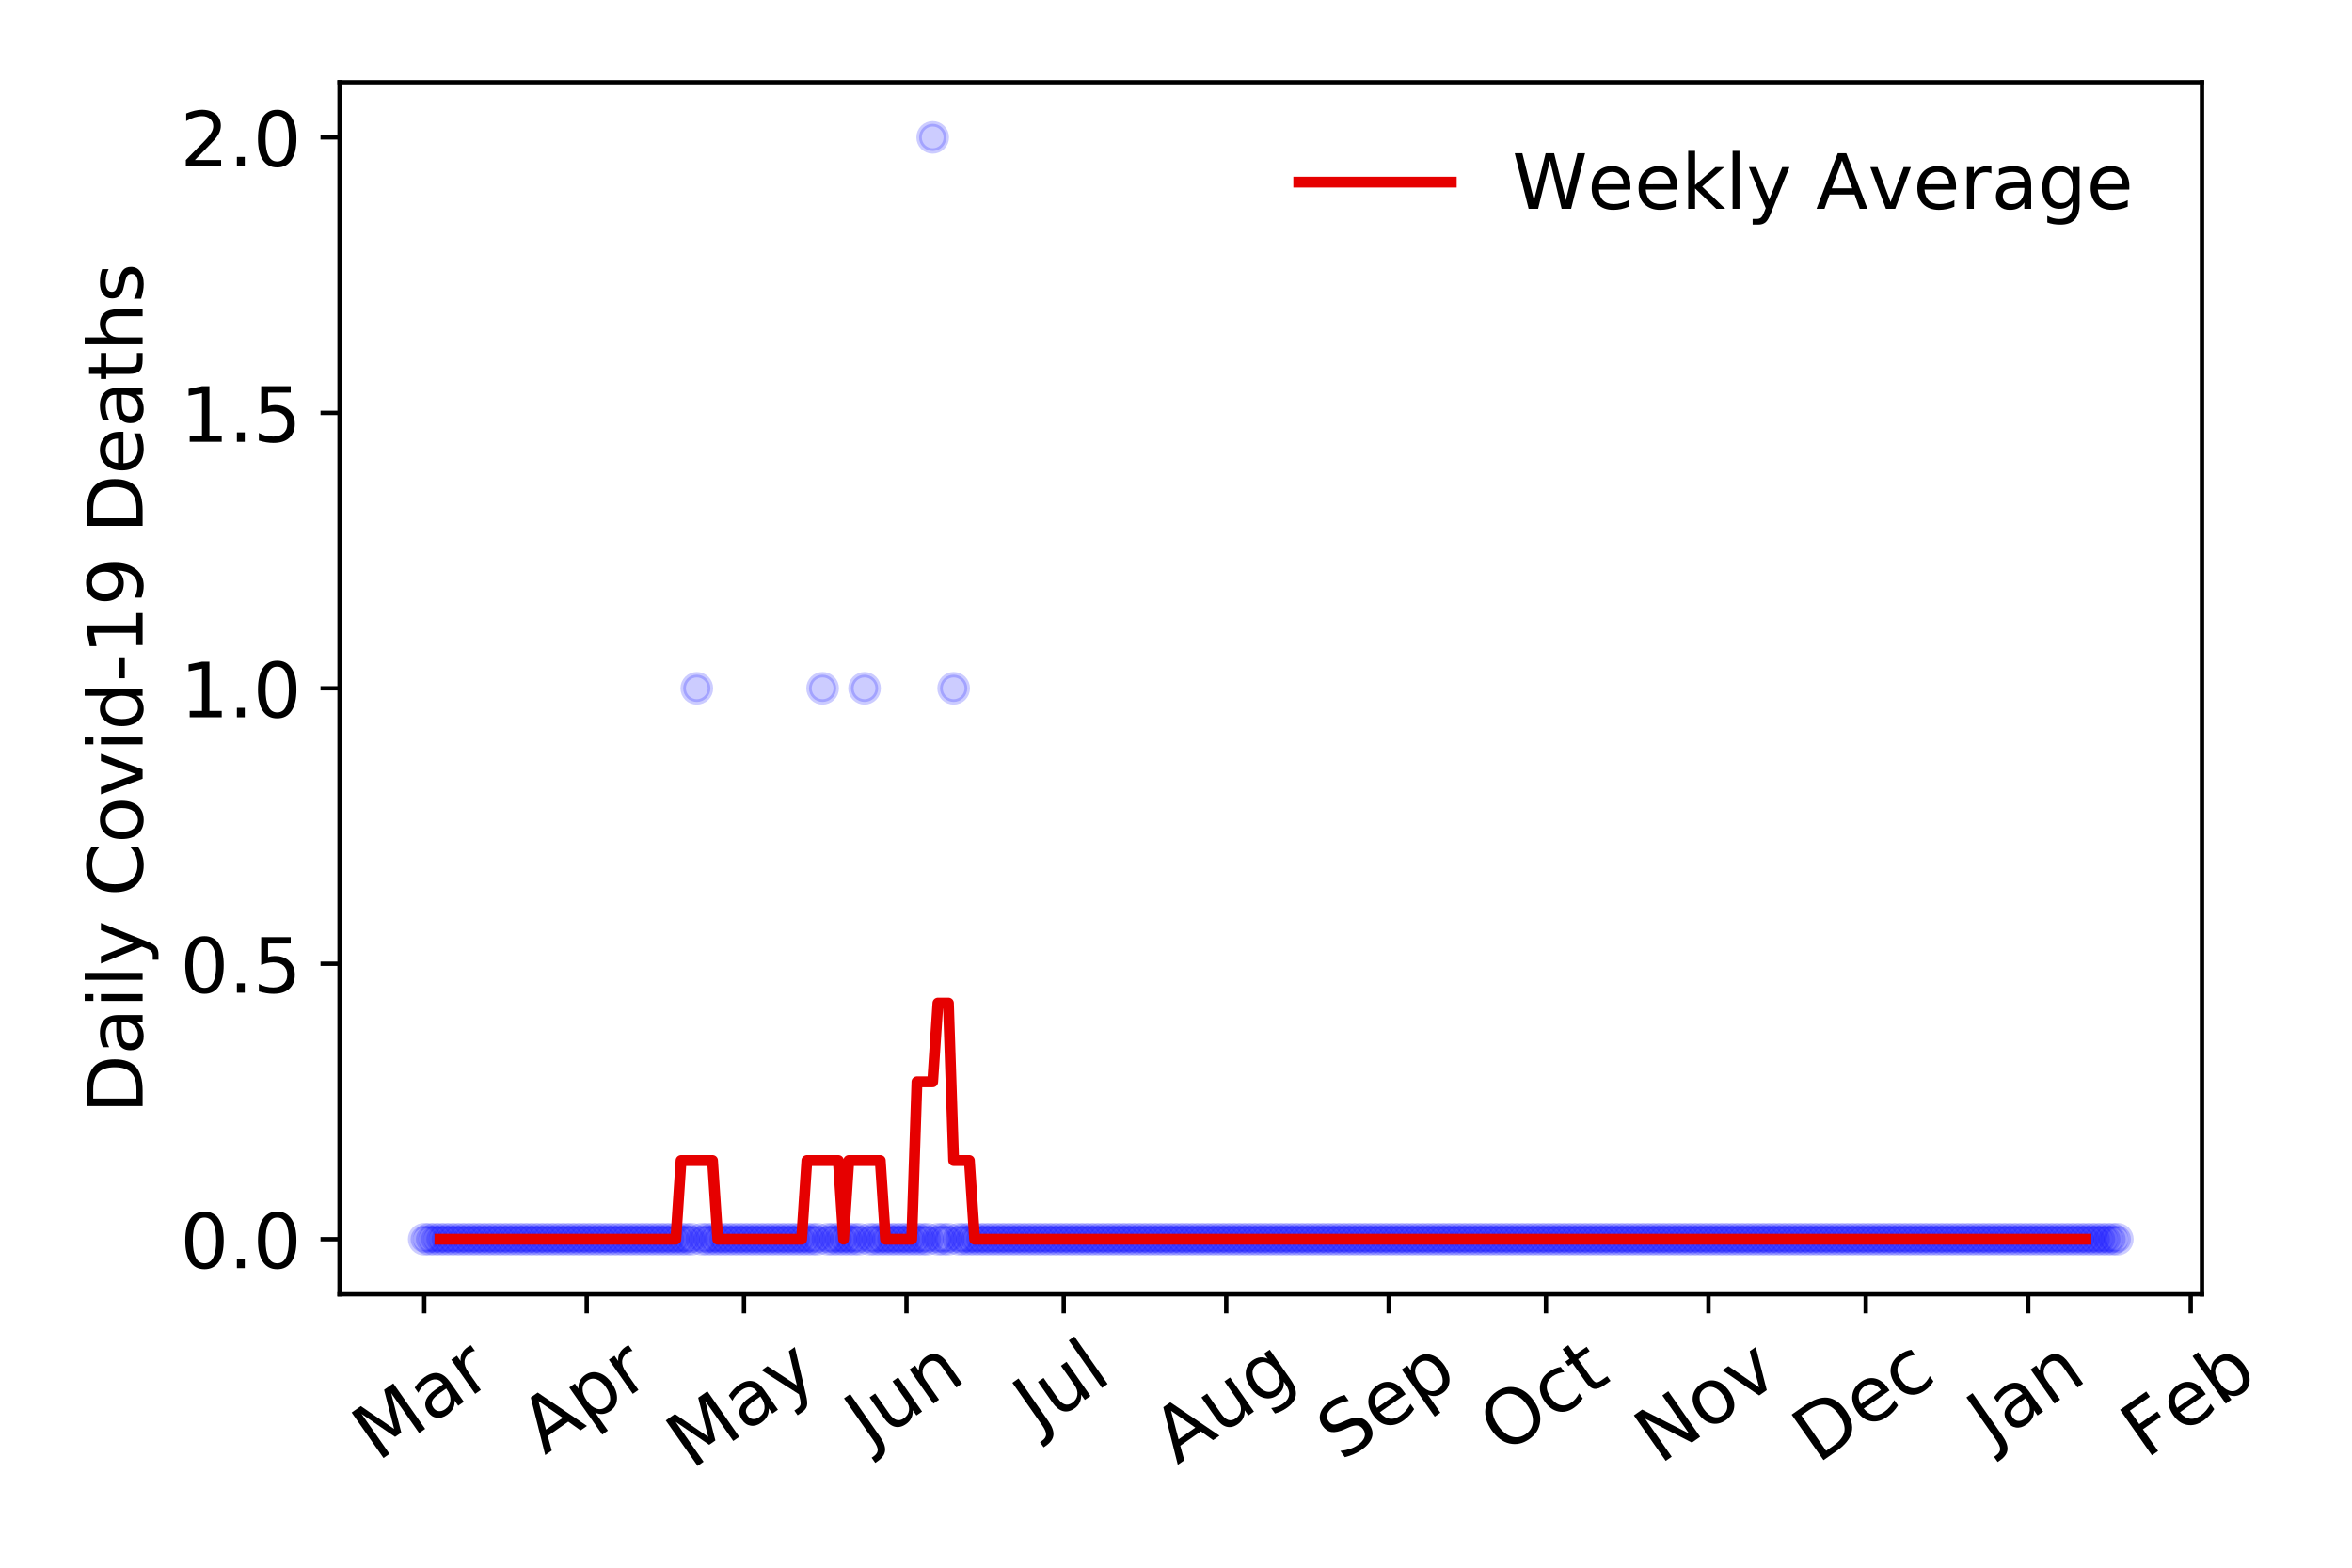 <?xml version="1.0" encoding="utf-8" standalone="no"?>
<!DOCTYPE svg PUBLIC "-//W3C//DTD SVG 1.1//EN"
  "http://www.w3.org/Graphics/SVG/1.1/DTD/svg11.dtd">
<!-- Created with matplotlib (https://matplotlib.org/) -->
<svg height="288pt" version="1.1" viewBox="0 0 432 288" width="432pt" xmlns="http://www.w3.org/2000/svg" xmlns:xlink="http://www.w3.org/1999/xlink">
 <defs>
  <style type="text/css">
*{stroke-linecap:butt;stroke-linejoin:round;}
  </style>
 </defs>
 <g id="figure_1">
  <g id="patch_1">
   <path d="M 0 288 
L 432 288 
L 432 0 
L 0 0 
z
" style="fill:#ffffff;"/>
  </g>
  <g id="axes_1">
   <g id="patch_2">
    <path d="M 62.37 237.778 
L 404.447 237.778 
L 404.447 15.12 
L 62.37 15.12 
z
" style="fill:#ffffff;"/>
   </g>
   <g id="matplotlib.axis_1">
    <g id="xtick_1">
     <g id="line2d_1">
      <defs>
       <path d="M 0 0 
L 0 3.5 
" id="mb2d1cbc0b3" style="stroke:#000000;stroke-width:0.8;"/>
      </defs>
      <g>
       <use style="stroke:#000000;stroke-width:0.8;" x="77.919" xlink:href="#mb2d1cbc0b3" y="237.778"/>
      </g>
     </g>
     <g id="text_1">
      <!-- Mar -->
      <defs>
       <path d="M 9.812 72.906 
L 24.516 72.906 
L 43.109 23.297 
L 61.812 72.906 
L 76.516 72.906 
L 76.516 0 
L 66.891 0 
L 66.891 64.016 
L 48.094 14.016 
L 38.188 14.016 
L 19.391 64.016 
L 19.391 0 
L 9.812 0 
z
" id="DejaVuSans-77"/>
       <path d="M 34.281 27.484 
Q 23.391 27.484 19.188 25 
Q 14.984 22.516 14.984 16.5 
Q 14.984 11.719 18.141 8.906 
Q 21.297 6.109 26.703 6.109 
Q 34.188 6.109 38.703 11.406 
Q 43.219 16.703 43.219 25.484 
L 43.219 27.484 
z
M 52.203 31.203 
L 52.203 0 
L 43.219 0 
L 43.219 8.297 
Q 40.141 3.328 35.547 0.953 
Q 30.953 -1.422 24.312 -1.422 
Q 15.922 -1.422 10.953 3.297 
Q 6 8.016 6 15.922 
Q 6 25.141 12.172 29.828 
Q 18.359 34.516 30.609 34.516 
L 43.219 34.516 
L 43.219 35.406 
Q 43.219 41.609 39.141 45 
Q 35.062 48.391 27.688 48.391 
Q 23 48.391 18.547 47.266 
Q 14.109 46.141 10.016 43.891 
L 10.016 52.203 
Q 14.938 54.109 19.578 55.047 
Q 24.219 56 28.609 56 
Q 40.484 56 46.344 49.844 
Q 52.203 43.703 52.203 31.203 
z
" id="DejaVuSans-97"/>
       <path d="M 41.109 46.297 
Q 39.594 47.172 37.812 47.578 
Q 36.031 48 33.891 48 
Q 26.266 48 22.188 43.047 
Q 18.109 38.094 18.109 28.812 
L 18.109 0 
L 9.078 0 
L 9.078 54.688 
L 18.109 54.688 
L 18.109 46.188 
Q 20.953 51.172 25.484 53.578 
Q 30.031 56 36.531 56 
Q 37.453 56 38.578 55.875 
Q 39.703 55.766 41.062 55.516 
z
" id="DejaVuSans-114"/>
      </defs>
      <g transform="translate(69.316 268.643)rotate(-35)scale(0.14 -0.14)">
       <use xlink:href="#DejaVuSans-77"/>
       <use x="86.279" xlink:href="#DejaVuSans-97"/>
       <use x="147.559" xlink:href="#DejaVuSans-114"/>
      </g>
     </g>
    </g>
    <g id="xtick_2">
     <g id="line2d_2">
      <g>
       <use style="stroke:#000000;stroke-width:0.8;" x="107.765" xlink:href="#mb2d1cbc0b3" y="237.778"/>
      </g>
     </g>
     <g id="text_2">
      <!-- Apr -->
      <defs>
       <path d="M 34.188 63.188 
L 20.797 26.906 
L 47.609 26.906 
z
M 28.609 72.906 
L 39.797 72.906 
L 67.578 0 
L 57.328 0 
L 50.688 18.703 
L 17.828 18.703 
L 11.188 0 
L 0.781 0 
z
" id="DejaVuSans-65"/>
       <path d="M 18.109 8.203 
L 18.109 -20.797 
L 9.078 -20.797 
L 9.078 54.688 
L 18.109 54.688 
L 18.109 46.391 
Q 20.953 51.266 25.266 53.625 
Q 29.594 56 35.594 56 
Q 45.562 56 51.781 48.094 
Q 58.016 40.188 58.016 27.297 
Q 58.016 14.406 51.781 6.484 
Q 45.562 -1.422 35.594 -1.422 
Q 29.594 -1.422 25.266 0.953 
Q 20.953 3.328 18.109 8.203 
z
M 48.688 27.297 
Q 48.688 37.203 44.609 42.844 
Q 40.531 48.484 33.406 48.484 
Q 26.266 48.484 22.188 42.844 
Q 18.109 37.203 18.109 27.297 
Q 18.109 17.391 22.188 11.75 
Q 26.266 6.109 33.406 6.109 
Q 40.531 6.109 44.609 11.75 
Q 48.688 17.391 48.688 27.297 
z
" id="DejaVuSans-112"/>
      </defs>
      <g transform="translate(100.061 267.384)rotate(-35)scale(0.14 -0.14)">
       <use xlink:href="#DejaVuSans-65"/>
       <use x="68.408" xlink:href="#DejaVuSans-112"/>
       <use x="131.885" xlink:href="#DejaVuSans-114"/>
      </g>
     </g>
    </g>
    <g id="xtick_3">
     <g id="line2d_3">
      <g>
       <use style="stroke:#000000;stroke-width:0.8;" x="136.649" xlink:href="#mb2d1cbc0b3" y="237.778"/>
      </g>
     </g>
     <g id="text_3">
      <!-- May -->
      <defs>
       <path d="M 32.172 -5.078 
Q 28.375 -14.844 24.75 -17.812 
Q 21.141 -20.797 15.094 -20.797 
L 7.906 -20.797 
L 7.906 -13.281 
L 13.188 -13.281 
Q 16.891 -13.281 18.938 -11.516 
Q 21 -9.766 23.484 -3.219 
L 25.094 0.875 
L 2.984 54.688 
L 12.5 54.688 
L 29.594 11.922 
L 46.688 54.688 
L 56.203 54.688 
z
" id="DejaVuSans-121"/>
      </defs>
      <g transform="translate(127.009 270.094)rotate(-35)scale(0.14 -0.14)">
       <use xlink:href="#DejaVuSans-77"/>
       <use x="86.279" xlink:href="#DejaVuSans-97"/>
       <use x="147.559" xlink:href="#DejaVuSans-121"/>
      </g>
     </g>
    </g>
    <g id="xtick_4">
     <g id="line2d_4">
      <g>
       <use style="stroke:#000000;stroke-width:0.8;" x="166.495" xlink:href="#mb2d1cbc0b3" y="237.778"/>
      </g>
     </g>
     <g id="text_4">
      <!-- Jun -->
      <defs>
       <path d="M 9.812 72.906 
L 19.672 72.906 
L 19.672 5.078 
Q 19.672 -8.109 14.672 -14.062 
Q 9.672 -20.016 -1.422 -20.016 
L -5.172 -20.016 
L -5.172 -11.719 
L -2.094 -11.719 
Q 4.438 -11.719 7.125 -8.047 
Q 9.812 -4.391 9.812 5.078 
z
" id="DejaVuSans-74"/>
       <path d="M 8.5 21.578 
L 8.5 54.688 
L 17.484 54.688 
L 17.484 21.922 
Q 17.484 14.156 20.5 10.266 
Q 23.531 6.391 29.594 6.391 
Q 36.859 6.391 41.078 11.031 
Q 45.312 15.672 45.312 23.688 
L 45.312 54.688 
L 54.297 54.688 
L 54.297 0 
L 45.312 0 
L 45.312 8.406 
Q 42.047 3.422 37.719 1 
Q 33.406 -1.422 27.688 -1.422 
Q 18.266 -1.422 13.375 4.438 
Q 8.5 10.297 8.5 21.578 
z
M 31.109 56 
z
" id="DejaVuSans-117"/>
       <path d="M 54.891 33.016 
L 54.891 0 
L 45.906 0 
L 45.906 32.719 
Q 45.906 40.484 42.875 44.328 
Q 39.844 48.188 33.797 48.188 
Q 26.516 48.188 22.312 43.547 
Q 18.109 38.922 18.109 30.906 
L 18.109 0 
L 9.078 0 
L 9.078 54.688 
L 18.109 54.688 
L 18.109 46.188 
Q 21.344 51.125 25.703 53.562 
Q 30.078 56 35.797 56 
Q 45.219 56 50.047 50.172 
Q 54.891 44.344 54.891 33.016 
z
" id="DejaVuSans-110"/>
      </defs>
      <g transform="translate(159.751 266.039)rotate(-35)scale(0.14 -0.14)">
       <use xlink:href="#DejaVuSans-74"/>
       <use x="29.492" xlink:href="#DejaVuSans-117"/>
       <use x="92.871" xlink:href="#DejaVuSans-110"/>
      </g>
     </g>
    </g>
    <g id="xtick_5">
     <g id="line2d_5">
      <g>
       <use style="stroke:#000000;stroke-width:0.8;" x="195.378" xlink:href="#mb2d1cbc0b3" y="237.778"/>
      </g>
     </g>
     <g id="text_5">
      <!-- Jul -->
      <defs>
       <path d="M 9.422 75.984 
L 18.406 75.984 
L 18.406 0 
L 9.422 0 
z
" id="DejaVuSans-108"/>
      </defs>
      <g transform="translate(190.676 263.181)rotate(-35)scale(0.14 -0.14)">
       <use xlink:href="#DejaVuSans-74"/>
       <use x="29.492" xlink:href="#DejaVuSans-117"/>
       <use x="92.871" xlink:href="#DejaVuSans-108"/>
      </g>
     </g>
    </g>
    <g id="xtick_6">
     <g id="line2d_6">
      <g>
       <use style="stroke:#000000;stroke-width:0.8;" x="225.225" xlink:href="#mb2d1cbc0b3" y="237.778"/>
      </g>
     </g>
     <g id="text_6">
      <!-- Aug -->
      <defs>
       <path d="M 45.406 27.984 
Q 45.406 37.75 41.375 43.109 
Q 37.359 48.484 30.078 48.484 
Q 22.859 48.484 18.828 43.109 
Q 14.797 37.75 14.797 27.984 
Q 14.797 18.266 18.828 12.891 
Q 22.859 7.516 30.078 7.516 
Q 37.359 7.516 41.375 12.891 
Q 45.406 18.266 45.406 27.984 
z
M 54.391 6.781 
Q 54.391 -7.172 48.188 -13.984 
Q 42 -20.797 29.203 -20.797 
Q 24.469 -20.797 20.266 -20.094 
Q 16.062 -19.391 12.109 -17.922 
L 12.109 -9.188 
Q 16.062 -11.328 19.922 -12.344 
Q 23.781 -13.375 27.781 -13.375 
Q 36.625 -13.375 41.016 -8.766 
Q 45.406 -4.156 45.406 5.172 
L 45.406 9.625 
Q 42.625 4.781 38.281 2.391 
Q 33.938 0 27.875 0 
Q 17.828 0 11.672 7.656 
Q 5.516 15.328 5.516 27.984 
Q 5.516 40.672 11.672 48.328 
Q 17.828 56 27.875 56 
Q 33.938 56 38.281 53.609 
Q 42.625 51.219 45.406 46.391 
L 45.406 54.688 
L 54.391 54.688 
z
" id="DejaVuSans-103"/>
      </defs>
      <g transform="translate(216.244 269.172)rotate(-35)scale(0.14 -0.14)">
       <use xlink:href="#DejaVuSans-65"/>
       <use x="68.408" xlink:href="#DejaVuSans-117"/>
       <use x="131.787" xlink:href="#DejaVuSans-103"/>
      </g>
     </g>
    </g>
    <g id="xtick_7">
     <g id="line2d_7">
      <g>
       <use style="stroke:#000000;stroke-width:0.8;" x="255.071" xlink:href="#mb2d1cbc0b3" y="237.778"/>
      </g>
     </g>
     <g id="text_7">
      <!-- Sep -->
      <defs>
       <path d="M 53.516 70.516 
L 53.516 60.891 
Q 47.906 63.578 42.922 64.891 
Q 37.938 66.219 33.297 66.219 
Q 25.25 66.219 20.875 63.094 
Q 16.5 59.969 16.5 54.203 
Q 16.5 49.359 19.406 46.891 
Q 22.312 44.438 30.422 42.922 
L 36.375 41.703 
Q 47.406 39.594 52.656 34.297 
Q 57.906 29 57.906 20.125 
Q 57.906 9.516 50.797 4.047 
Q 43.703 -1.422 29.984 -1.422 
Q 24.812 -1.422 18.969 -0.25 
Q 13.141 0.922 6.891 3.219 
L 6.891 13.375 
Q 12.891 10.016 18.656 8.297 
Q 24.422 6.594 29.984 6.594 
Q 38.422 6.594 43.016 9.906 
Q 47.609 13.234 47.609 19.391 
Q 47.609 24.75 44.312 27.781 
Q 41.016 30.812 33.5 32.328 
L 27.484 33.5 
Q 16.453 35.688 11.516 40.375 
Q 6.594 45.062 6.594 53.422 
Q 6.594 63.094 13.406 68.656 
Q 20.219 74.219 32.172 74.219 
Q 37.312 74.219 42.625 73.281 
Q 47.953 72.359 53.516 70.516 
z
" id="DejaVuSans-83"/>
       <path d="M 56.203 29.594 
L 56.203 25.203 
L 14.891 25.203 
Q 15.484 15.922 20.484 11.062 
Q 25.484 6.203 34.422 6.203 
Q 39.594 6.203 44.453 7.469 
Q 49.312 8.734 54.109 11.281 
L 54.109 2.781 
Q 49.266 0.734 44.188 -0.344 
Q 39.109 -1.422 33.891 -1.422 
Q 20.797 -1.422 13.156 6.188 
Q 5.516 13.812 5.516 26.812 
Q 5.516 40.234 12.766 48.109 
Q 20.016 56 32.328 56 
Q 43.359 56 49.781 48.891 
Q 56.203 41.797 56.203 29.594 
z
M 47.219 32.234 
Q 47.125 39.594 43.094 43.984 
Q 39.062 48.391 32.422 48.391 
Q 24.906 48.391 20.391 44.141 
Q 15.875 39.891 15.188 32.172 
z
" id="DejaVuSans-101"/>
      </defs>
      <g transform="translate(246.478 268.629)rotate(-35)scale(0.14 -0.14)">
       <use xlink:href="#DejaVuSans-83"/>
       <use x="63.477" xlink:href="#DejaVuSans-101"/>
       <use x="125" xlink:href="#DejaVuSans-112"/>
      </g>
     </g>
    </g>
    <g id="xtick_8">
     <g id="line2d_8">
      <g>
       <use style="stroke:#000000;stroke-width:0.8;" x="283.954" xlink:href="#mb2d1cbc0b3" y="237.778"/>
      </g>
     </g>
     <g id="text_8">
      <!-- Oct -->
      <defs>
       <path d="M 39.406 66.219 
Q 28.656 66.219 22.328 58.203 
Q 16.016 50.203 16.016 36.375 
Q 16.016 22.609 22.328 14.594 
Q 28.656 6.594 39.406 6.594 
Q 50.141 6.594 56.422 14.594 
Q 62.703 22.609 62.703 36.375 
Q 62.703 50.203 56.422 58.203 
Q 50.141 66.219 39.406 66.219 
z
M 39.406 74.219 
Q 54.734 74.219 63.906 63.938 
Q 73.094 53.656 73.094 36.375 
Q 73.094 19.141 63.906 8.859 
Q 54.734 -1.422 39.406 -1.422 
Q 24.031 -1.422 14.812 8.828 
Q 5.609 19.094 5.609 36.375 
Q 5.609 53.656 14.812 63.938 
Q 24.031 74.219 39.406 74.219 
z
" id="DejaVuSans-79"/>
       <path d="M 48.781 52.594 
L 48.781 44.188 
Q 44.969 46.297 41.141 47.344 
Q 37.312 48.391 33.406 48.391 
Q 24.656 48.391 19.812 42.844 
Q 14.984 37.312 14.984 27.297 
Q 14.984 17.281 19.812 11.734 
Q 24.656 6.203 33.406 6.203 
Q 37.312 6.203 41.141 7.25 
Q 44.969 8.297 48.781 10.406 
L 48.781 2.094 
Q 45.016 0.344 40.984 -0.531 
Q 36.969 -1.422 32.422 -1.422 
Q 20.062 -1.422 12.781 6.344 
Q 5.516 14.109 5.516 27.297 
Q 5.516 40.672 12.859 48.328 
Q 20.219 56 33.016 56 
Q 37.156 56 41.109 55.141 
Q 45.062 54.297 48.781 52.594 
z
" id="DejaVuSans-99"/>
       <path d="M 18.312 70.219 
L 18.312 54.688 
L 36.812 54.688 
L 36.812 47.703 
L 18.312 47.703 
L 18.312 18.016 
Q 18.312 11.328 20.141 9.422 
Q 21.969 7.516 27.594 7.516 
L 36.812 7.516 
L 36.812 0 
L 27.594 0 
Q 17.188 0 13.234 3.875 
Q 9.281 7.766 9.281 18.016 
L 9.281 47.703 
L 2.688 47.703 
L 2.688 54.688 
L 9.281 54.688 
L 9.281 70.219 
z
" id="DejaVuSans-116"/>
      </defs>
      <g transform="translate(276.256 267.377)rotate(-35)scale(0.14 -0.14)">
       <use xlink:href="#DejaVuSans-79"/>
       <use x="78.711" xlink:href="#DejaVuSans-99"/>
       <use x="133.691" xlink:href="#DejaVuSans-116"/>
      </g>
     </g>
    </g>
    <g id="xtick_9">
     <g id="line2d_9">
      <g>
       <use style="stroke:#000000;stroke-width:0.8;" x="313.801" xlink:href="#mb2d1cbc0b3" y="237.778"/>
      </g>
     </g>
     <g id="text_9">
      <!-- Nov -->
      <defs>
       <path d="M 9.812 72.906 
L 23.094 72.906 
L 55.422 11.922 
L 55.422 72.906 
L 64.984 72.906 
L 64.984 0 
L 51.703 0 
L 19.391 60.984 
L 19.391 0 
L 9.812 0 
z
" id="DejaVuSans-78"/>
       <path d="M 30.609 48.391 
Q 23.391 48.391 19.188 42.75 
Q 14.984 37.109 14.984 27.297 
Q 14.984 17.484 19.156 11.844 
Q 23.344 6.203 30.609 6.203 
Q 37.797 6.203 41.984 11.859 
Q 46.188 17.531 46.188 27.297 
Q 46.188 37.016 41.984 42.703 
Q 37.797 48.391 30.609 48.391 
z
M 30.609 56 
Q 42.328 56 49.016 48.375 
Q 55.719 40.766 55.719 27.297 
Q 55.719 13.875 49.016 6.219 
Q 42.328 -1.422 30.609 -1.422 
Q 18.844 -1.422 12.172 6.219 
Q 5.516 13.875 5.516 27.297 
Q 5.516 40.766 12.172 48.375 
Q 18.844 56 30.609 56 
z
" id="DejaVuSans-111"/>
       <path d="M 2.984 54.688 
L 12.5 54.688 
L 29.594 8.797 
L 46.688 54.688 
L 56.203 54.688 
L 35.688 0 
L 23.484 0 
z
" id="DejaVuSans-118"/>
      </defs>
      <g transform="translate(304.824 269.166)rotate(-35)scale(0.14 -0.14)">
       <use xlink:href="#DejaVuSans-78"/>
       <use x="74.805" xlink:href="#DejaVuSans-111"/>
       <use x="135.986" xlink:href="#DejaVuSans-118"/>
      </g>
     </g>
    </g>
    <g id="xtick_10">
     <g id="line2d_10">
      <g>
       <use style="stroke:#000000;stroke-width:0.8;" x="342.684" xlink:href="#mb2d1cbc0b3" y="237.778"/>
      </g>
     </g>
     <g id="text_10">
      <!-- Dec -->
      <defs>
       <path d="M 19.672 64.797 
L 19.672 8.109 
L 31.594 8.109 
Q 46.688 8.109 53.688 14.938 
Q 60.688 21.781 60.688 36.531 
Q 60.688 51.172 53.688 57.984 
Q 46.688 64.797 31.594 64.797 
z
M 9.812 72.906 
L 30.078 72.906 
Q 51.266 72.906 61.172 64.094 
Q 71.094 55.281 71.094 36.531 
Q 71.094 17.672 61.125 8.828 
Q 51.172 0 30.078 0 
L 9.812 0 
z
" id="DejaVuSans-68"/>
      </defs>
      <g transform="translate(333.804 269.032)rotate(-35)scale(0.14 -0.14)">
       <use xlink:href="#DejaVuSans-68"/>
       <use x="77.002" xlink:href="#DejaVuSans-101"/>
       <use x="138.525" xlink:href="#DejaVuSans-99"/>
      </g>
     </g>
    </g>
    <g id="xtick_11">
     <g id="line2d_11">
      <g>
       <use style="stroke:#000000;stroke-width:0.8;" x="372.53" xlink:href="#mb2d1cbc0b3" y="237.778"/>
      </g>
     </g>
     <g id="text_11">
      <!-- Jan -->
      <g transform="translate(365.907 265.871)rotate(-35)scale(0.14 -0.14)">
       <use xlink:href="#DejaVuSans-74"/>
       <use x="29.492" xlink:href="#DejaVuSans-97"/>
       <use x="90.771" xlink:href="#DejaVuSans-110"/>
      </g>
     </g>
    </g>
    <g id="xtick_12">
     <g id="line2d_12">
      <g>
       <use style="stroke:#000000;stroke-width:0.8;" x="402.377" xlink:href="#mb2d1cbc0b3" y="237.778"/>
      </g>
     </g>
     <g id="text_12">
      <!-- Feb -->
      <defs>
       <path d="M 9.812 72.906 
L 51.703 72.906 
L 51.703 64.594 
L 19.672 64.594 
L 19.672 43.109 
L 48.578 43.109 
L 48.578 34.812 
L 19.672 34.812 
L 19.672 0 
L 9.812 0 
z
" id="DejaVuSans-70"/>
       <path d="M 48.688 27.297 
Q 48.688 37.203 44.609 42.844 
Q 40.531 48.484 33.406 48.484 
Q 26.266 48.484 22.188 42.844 
Q 18.109 37.203 18.109 27.297 
Q 18.109 17.391 22.188 11.75 
Q 26.266 6.109 33.406 6.109 
Q 40.531 6.109 44.609 11.75 
Q 48.688 17.391 48.688 27.297 
z
M 18.109 46.391 
Q 20.953 51.266 25.266 53.625 
Q 29.594 56 35.594 56 
Q 45.562 56 51.781 48.094 
Q 58.016 40.188 58.016 27.297 
Q 58.016 14.406 51.781 6.484 
Q 45.562 -1.422 35.594 -1.422 
Q 29.594 -1.422 25.266 0.953 
Q 20.953 3.328 18.109 8.203 
L 18.109 0 
L 9.078 0 
L 9.078 75.984 
L 18.109 75.984 
z
" id="DejaVuSans-98"/>
      </defs>
      <g transform="translate(394.131 268.143)rotate(-35)scale(0.14 -0.14)">
       <use xlink:href="#DejaVuSans-70"/>
       <use x="57.441" xlink:href="#DejaVuSans-101"/>
       <use x="118.965" xlink:href="#DejaVuSans-98"/>
      </g>
     </g>
    </g>
   </g>
   <g id="matplotlib.axis_2">
    <g id="ytick_1">
     <g id="line2d_13">
      <defs>
       <path d="M 0 0 
L -3.5 0 
" id="m644c1ef2ee" style="stroke:#000000;stroke-width:0.8;"/>
      </defs>
      <g>
       <use style="stroke:#000000;stroke-width:0.8;" x="62.37" xlink:href="#m644c1ef2ee" y="227.657"/>
      </g>
     </g>
     <g id="text_13">
      <!-- 0.0 -->
      <defs>
       <path d="M 31.781 66.406 
Q 24.172 66.406 20.328 58.906 
Q 16.5 51.422 16.5 36.375 
Q 16.5 21.391 20.328 13.891 
Q 24.172 6.391 31.781 6.391 
Q 39.453 6.391 43.281 13.891 
Q 47.125 21.391 47.125 36.375 
Q 47.125 51.422 43.281 58.906 
Q 39.453 66.406 31.781 66.406 
z
M 31.781 74.219 
Q 44.047 74.219 50.516 64.516 
Q 56.984 54.828 56.984 36.375 
Q 56.984 17.969 50.516 8.266 
Q 44.047 -1.422 31.781 -1.422 
Q 19.531 -1.422 13.062 8.266 
Q 6.594 17.969 6.594 36.375 
Q 6.594 54.828 13.062 64.516 
Q 19.531 74.219 31.781 74.219 
z
" id="DejaVuSans-48"/>
       <path d="M 10.688 12.406 
L 21 12.406 
L 21 0 
L 10.688 0 
z
" id="DejaVuSans-46"/>
      </defs>
      <g transform="translate(33.106 232.976)scale(0.14 -0.14)">
       <use xlink:href="#DejaVuSans-48"/>
       <use x="63.623" xlink:href="#DejaVuSans-46"/>
       <use x="95.41" xlink:href="#DejaVuSans-48"/>
      </g>
     </g>
    </g>
    <g id="ytick_2">
     <g id="line2d_14">
      <g>
       <use style="stroke:#000000;stroke-width:0.8;" x="62.37" xlink:href="#m644c1ef2ee" y="177.053"/>
      </g>
     </g>
     <g id="text_14">
      <!-- 0.5 -->
      <defs>
       <path d="M 10.797 72.906 
L 49.516 72.906 
L 49.516 64.594 
L 19.828 64.594 
L 19.828 46.734 
Q 21.969 47.469 24.109 47.828 
Q 26.266 48.188 28.422 48.188 
Q 40.625 48.188 47.75 41.5 
Q 54.891 34.812 54.891 23.391 
Q 54.891 11.625 47.562 5.094 
Q 40.234 -1.422 26.906 -1.422 
Q 22.312 -1.422 17.547 -0.641 
Q 12.797 0.141 7.719 1.703 
L 7.719 11.625 
Q 12.109 9.234 16.797 8.062 
Q 21.484 6.891 26.703 6.891 
Q 35.156 6.891 40.078 11.328 
Q 45.016 15.766 45.016 23.391 
Q 45.016 31 40.078 35.438 
Q 35.156 39.891 26.703 39.891 
Q 22.75 39.891 18.812 39.016 
Q 14.891 38.141 10.797 36.281 
z
" id="DejaVuSans-53"/>
      </defs>
      <g transform="translate(33.106 182.372)scale(0.14 -0.14)">
       <use xlink:href="#DejaVuSans-48"/>
       <use x="63.623" xlink:href="#DejaVuSans-46"/>
       <use x="95.41" xlink:href="#DejaVuSans-53"/>
      </g>
     </g>
    </g>
    <g id="ytick_3">
     <g id="line2d_15">
      <g>
       <use style="stroke:#000000;stroke-width:0.8;" x="62.37" xlink:href="#m644c1ef2ee" y="126.449"/>
      </g>
     </g>
     <g id="text_15">
      <!-- 1.0 -->
      <defs>
       <path d="M 12.406 8.297 
L 28.516 8.297 
L 28.516 63.922 
L 10.984 60.406 
L 10.984 69.391 
L 28.422 72.906 
L 38.281 72.906 
L 38.281 8.297 
L 54.391 8.297 
L 54.391 0 
L 12.406 0 
z
" id="DejaVuSans-49"/>
      </defs>
      <g transform="translate(33.106 131.768)scale(0.14 -0.14)">
       <use xlink:href="#DejaVuSans-49"/>
       <use x="63.623" xlink:href="#DejaVuSans-46"/>
       <use x="95.41" xlink:href="#DejaVuSans-48"/>
      </g>
     </g>
    </g>
    <g id="ytick_4">
     <g id="line2d_16">
      <g>
       <use style="stroke:#000000;stroke-width:0.8;" x="62.37" xlink:href="#m644c1ef2ee" y="75.845"/>
      </g>
     </g>
     <g id="text_16">
      <!-- 1.5 -->
      <g transform="translate(33.106 81.164)scale(0.14 -0.14)">
       <use xlink:href="#DejaVuSans-49"/>
       <use x="63.623" xlink:href="#DejaVuSans-46"/>
       <use x="95.41" xlink:href="#DejaVuSans-53"/>
      </g>
     </g>
    </g>
    <g id="ytick_5">
     <g id="line2d_17">
      <g>
       <use style="stroke:#000000;stroke-width:0.8;" x="62.37" xlink:href="#m644c1ef2ee" y="25.241"/>
      </g>
     </g>
     <g id="text_17">
      <!-- 2.0 -->
      <defs>
       <path d="M 19.188 8.297 
L 53.609 8.297 
L 53.609 0 
L 7.328 0 
L 7.328 8.297 
Q 12.938 14.109 22.625 23.891 
Q 32.328 33.688 34.812 36.531 
Q 39.547 41.844 41.422 45.531 
Q 43.312 49.219 43.312 52.781 
Q 43.312 58.594 39.234 62.25 
Q 35.156 65.922 28.609 65.922 
Q 23.969 65.922 18.812 64.312 
Q 13.672 62.703 7.812 59.422 
L 7.812 69.391 
Q 13.766 71.781 18.938 73 
Q 24.125 74.219 28.422 74.219 
Q 39.75 74.219 46.484 68.547 
Q 53.219 62.891 53.219 53.422 
Q 53.219 48.922 51.531 44.891 
Q 49.859 40.875 45.406 35.406 
Q 44.188 33.984 37.641 27.219 
Q 31.109 20.453 19.188 8.297 
z
" id="DejaVuSans-50"/>
      </defs>
      <g transform="translate(33.106 30.56)scale(0.14 -0.14)">
       <use xlink:href="#DejaVuSans-50"/>
       <use x="63.623" xlink:href="#DejaVuSans-46"/>
       <use x="95.41" xlink:href="#DejaVuSans-48"/>
      </g>
     </g>
    </g>
    <g id="text_18">
     <!-- Daily Covid-19 Deaths -->
     <defs>
      <path d="M 9.422 54.688 
L 18.406 54.688 
L 18.406 0 
L 9.422 0 
z
M 9.422 75.984 
L 18.406 75.984 
L 18.406 64.594 
L 9.422 64.594 
z
" id="DejaVuSans-105"/>
      <path id="DejaVuSans-32"/>
      <path d="M 64.406 67.281 
L 64.406 56.891 
Q 59.422 61.531 53.781 63.812 
Q 48.141 66.109 41.797 66.109 
Q 29.297 66.109 22.656 58.469 
Q 16.016 50.828 16.016 36.375 
Q 16.016 21.969 22.656 14.328 
Q 29.297 6.688 41.797 6.688 
Q 48.141 6.688 53.781 8.984 
Q 59.422 11.281 64.406 15.922 
L 64.406 5.609 
Q 59.234 2.094 53.438 0.328 
Q 47.656 -1.422 41.219 -1.422 
Q 24.656 -1.422 15.125 8.703 
Q 5.609 18.844 5.609 36.375 
Q 5.609 53.953 15.125 64.078 
Q 24.656 74.219 41.219 74.219 
Q 47.75 74.219 53.531 72.484 
Q 59.328 70.75 64.406 67.281 
z
" id="DejaVuSans-67"/>
      <path d="M 45.406 46.391 
L 45.406 75.984 
L 54.391 75.984 
L 54.391 0 
L 45.406 0 
L 45.406 8.203 
Q 42.578 3.328 38.25 0.953 
Q 33.938 -1.422 27.875 -1.422 
Q 17.969 -1.422 11.734 6.484 
Q 5.516 14.406 5.516 27.297 
Q 5.516 40.188 11.734 48.094 
Q 17.969 56 27.875 56 
Q 33.938 56 38.25 53.625 
Q 42.578 51.266 45.406 46.391 
z
M 14.797 27.297 
Q 14.797 17.391 18.875 11.75 
Q 22.953 6.109 30.078 6.109 
Q 37.203 6.109 41.297 11.75 
Q 45.406 17.391 45.406 27.297 
Q 45.406 37.203 41.297 42.844 
Q 37.203 48.484 30.078 48.484 
Q 22.953 48.484 18.875 42.844 
Q 14.797 37.203 14.797 27.297 
z
" id="DejaVuSans-100"/>
      <path d="M 4.891 31.391 
L 31.203 31.391 
L 31.203 23.391 
L 4.891 23.391 
z
" id="DejaVuSans-45"/>
      <path d="M 10.984 1.516 
L 10.984 10.5 
Q 14.703 8.734 18.5 7.812 
Q 22.312 6.891 25.984 6.891 
Q 35.75 6.891 40.891 13.453 
Q 46.047 20.016 46.781 33.406 
Q 43.953 29.203 39.594 26.953 
Q 35.25 24.703 29.984 24.703 
Q 19.047 24.703 12.672 31.312 
Q 6.297 37.938 6.297 49.422 
Q 6.297 60.641 12.938 67.422 
Q 19.578 74.219 30.609 74.219 
Q 43.266 74.219 49.922 64.516 
Q 56.594 54.828 56.594 36.375 
Q 56.594 19.141 48.406 8.859 
Q 40.234 -1.422 26.422 -1.422 
Q 22.703 -1.422 18.891 -0.688 
Q 15.094 0.047 10.984 1.516 
z
M 30.609 32.422 
Q 37.25 32.422 41.125 36.953 
Q 45.016 41.5 45.016 49.422 
Q 45.016 57.281 41.125 61.844 
Q 37.25 66.406 30.609 66.406 
Q 23.969 66.406 20.094 61.844 
Q 16.219 57.281 16.219 49.422 
Q 16.219 41.5 20.094 36.953 
Q 23.969 32.422 30.609 32.422 
z
" id="DejaVuSans-57"/>
      <path d="M 54.891 33.016 
L 54.891 0 
L 45.906 0 
L 45.906 32.719 
Q 45.906 40.484 42.875 44.328 
Q 39.844 48.188 33.797 48.188 
Q 26.516 48.188 22.312 43.547 
Q 18.109 38.922 18.109 30.906 
L 18.109 0 
L 9.078 0 
L 9.078 75.984 
L 18.109 75.984 
L 18.109 46.188 
Q 21.344 51.125 25.703 53.562 
Q 30.078 56 35.797 56 
Q 45.219 56 50.047 50.172 
Q 54.891 44.344 54.891 33.016 
z
" id="DejaVuSans-104"/>
      <path d="M 44.281 53.078 
L 44.281 44.578 
Q 40.484 46.531 36.375 47.5 
Q 32.281 48.484 27.875 48.484 
Q 21.188 48.484 17.844 46.438 
Q 14.5 44.391 14.5 40.281 
Q 14.5 37.156 16.891 35.375 
Q 19.281 33.594 26.516 31.984 
L 29.594 31.297 
Q 39.156 29.25 43.188 25.516 
Q 47.219 21.781 47.219 15.094 
Q 47.219 7.469 41.188 3.016 
Q 35.156 -1.422 24.609 -1.422 
Q 20.219 -1.422 15.453 -0.562 
Q 10.688 0.297 5.422 2 
L 5.422 11.281 
Q 10.406 8.688 15.234 7.391 
Q 20.062 6.109 24.812 6.109 
Q 31.156 6.109 34.562 8.281 
Q 37.984 10.453 37.984 14.406 
Q 37.984 18.062 35.516 20.016 
Q 33.062 21.969 24.703 23.781 
L 21.578 24.516 
Q 13.234 26.266 9.516 29.906 
Q 5.812 33.547 5.812 39.891 
Q 5.812 47.609 11.281 51.797 
Q 16.75 56 26.812 56 
Q 31.781 56 36.172 55.266 
Q 40.578 54.547 44.281 53.078 
z
" id="DejaVuSans-115"/>
     </defs>
     <g transform="translate(26.194 204.56)rotate(-90)scale(0.14 -0.14)">
      <use xlink:href="#DejaVuSans-68"/>
      <use x="77.002" xlink:href="#DejaVuSans-97"/>
      <use x="138.281" xlink:href="#DejaVuSans-105"/>
      <use x="166.064" xlink:href="#DejaVuSans-108"/>
      <use x="193.848" xlink:href="#DejaVuSans-121"/>
      <use x="253.027" xlink:href="#DejaVuSans-32"/>
      <use x="284.814" xlink:href="#DejaVuSans-67"/>
      <use x="354.639" xlink:href="#DejaVuSans-111"/>
      <use x="415.82" xlink:href="#DejaVuSans-118"/>
      <use x="475" xlink:href="#DejaVuSans-105"/>
      <use x="502.783" xlink:href="#DejaVuSans-100"/>
      <use x="566.26" xlink:href="#DejaVuSans-45"/>
      <use x="602.344" xlink:href="#DejaVuSans-49"/>
      <use x="665.967" xlink:href="#DejaVuSans-57"/>
      <use x="729.59" xlink:href="#DejaVuSans-32"/>
      <use x="761.377" xlink:href="#DejaVuSans-68"/>
      <use x="838.379" xlink:href="#DejaVuSans-101"/>
      <use x="899.902" xlink:href="#DejaVuSans-97"/>
      <use x="961.182" xlink:href="#DejaVuSans-116"/>
      <use x="1000.391" xlink:href="#DejaVuSans-104"/>
      <use x="1063.77" xlink:href="#DejaVuSans-115"/>
     </g>
    </g>
   </g>
   <g id="line2d_18">
    <defs>
     <path d="M 0 2.5 
C 0.663 2.5 1.299 2.237 1.768 1.768 
C 2.237 1.299 2.5 0.663 2.5 0 
C 2.5 -0.663 2.237 -1.299 1.768 -1.768 
C 1.299 -2.237 0.663 -2.5 0 -2.5 
C -0.663 -2.5 -1.299 -2.237 -1.768 -1.768 
C -2.237 -1.299 -2.5 -0.663 -2.5 0 
C -2.5 0.663 -2.237 1.299 -1.768 1.768 
C -1.299 2.237 -0.663 2.5 0 2.5 
z
" id="m9b20ba5d0f" style="stroke:#0000ff;stroke-opacity:0.2;"/>
    </defs>
    <g clip-path="url(#pa3834693b3)">
     <use style="fill:#0000ff;fill-opacity:0.2;stroke:#0000ff;stroke-opacity:0.2;" x="77.919" xlink:href="#m9b20ba5d0f" y="227.657"/>
     <use style="fill:#0000ff;fill-opacity:0.2;stroke:#0000ff;stroke-opacity:0.2;" x="78.882" xlink:href="#m9b20ba5d0f" y="227.657"/>
     <use style="fill:#0000ff;fill-opacity:0.2;stroke:#0000ff;stroke-opacity:0.2;" x="79.845" xlink:href="#m9b20ba5d0f" y="227.657"/>
     <use style="fill:#0000ff;fill-opacity:0.2;stroke:#0000ff;stroke-opacity:0.2;" x="80.807" xlink:href="#m9b20ba5d0f" y="227.657"/>
     <use style="fill:#0000ff;fill-opacity:0.2;stroke:#0000ff;stroke-opacity:0.2;" x="81.77" xlink:href="#m9b20ba5d0f" y="227.657"/>
     <use style="fill:#0000ff;fill-opacity:0.2;stroke:#0000ff;stroke-opacity:0.2;" x="82.733" xlink:href="#m9b20ba5d0f" y="227.657"/>
     <use style="fill:#0000ff;fill-opacity:0.2;stroke:#0000ff;stroke-opacity:0.2;" x="83.696" xlink:href="#m9b20ba5d0f" y="227.657"/>
     <use style="fill:#0000ff;fill-opacity:0.2;stroke:#0000ff;stroke-opacity:0.2;" x="84.658" xlink:href="#m9b20ba5d0f" y="227.657"/>
     <use style="fill:#0000ff;fill-opacity:0.2;stroke:#0000ff;stroke-opacity:0.2;" x="85.621" xlink:href="#m9b20ba5d0f" y="227.657"/>
     <use style="fill:#0000ff;fill-opacity:0.2;stroke:#0000ff;stroke-opacity:0.2;" x="86.584" xlink:href="#m9b20ba5d0f" y="227.657"/>
     <use style="fill:#0000ff;fill-opacity:0.2;stroke:#0000ff;stroke-opacity:0.2;" x="87.547" xlink:href="#m9b20ba5d0f" y="227.657"/>
     <use style="fill:#0000ff;fill-opacity:0.2;stroke:#0000ff;stroke-opacity:0.2;" x="88.51" xlink:href="#m9b20ba5d0f" y="227.657"/>
     <use style="fill:#0000ff;fill-opacity:0.2;stroke:#0000ff;stroke-opacity:0.2;" x="89.472" xlink:href="#m9b20ba5d0f" y="227.657"/>
     <use style="fill:#0000ff;fill-opacity:0.2;stroke:#0000ff;stroke-opacity:0.2;" x="90.435" xlink:href="#m9b20ba5d0f" y="227.657"/>
     <use style="fill:#0000ff;fill-opacity:0.2;stroke:#0000ff;stroke-opacity:0.2;" x="91.398" xlink:href="#m9b20ba5d0f" y="227.657"/>
     <use style="fill:#0000ff;fill-opacity:0.2;stroke:#0000ff;stroke-opacity:0.2;" x="92.361" xlink:href="#m9b20ba5d0f" y="227.657"/>
     <use style="fill:#0000ff;fill-opacity:0.2;stroke:#0000ff;stroke-opacity:0.2;" x="93.323" xlink:href="#m9b20ba5d0f" y="227.657"/>
     <use style="fill:#0000ff;fill-opacity:0.2;stroke:#0000ff;stroke-opacity:0.2;" x="94.286" xlink:href="#m9b20ba5d0f" y="227.657"/>
     <use style="fill:#0000ff;fill-opacity:0.2;stroke:#0000ff;stroke-opacity:0.2;" x="95.249" xlink:href="#m9b20ba5d0f" y="227.657"/>
     <use style="fill:#0000ff;fill-opacity:0.2;stroke:#0000ff;stroke-opacity:0.2;" x="96.212" xlink:href="#m9b20ba5d0f" y="227.657"/>
     <use style="fill:#0000ff;fill-opacity:0.2;stroke:#0000ff;stroke-opacity:0.2;" x="97.175" xlink:href="#m9b20ba5d0f" y="227.657"/>
     <use style="fill:#0000ff;fill-opacity:0.2;stroke:#0000ff;stroke-opacity:0.2;" x="98.137" xlink:href="#m9b20ba5d0f" y="227.657"/>
     <use style="fill:#0000ff;fill-opacity:0.2;stroke:#0000ff;stroke-opacity:0.2;" x="99.1" xlink:href="#m9b20ba5d0f" y="227.657"/>
     <use style="fill:#0000ff;fill-opacity:0.2;stroke:#0000ff;stroke-opacity:0.2;" x="100.063" xlink:href="#m9b20ba5d0f" y="227.657"/>
     <use style="fill:#0000ff;fill-opacity:0.2;stroke:#0000ff;stroke-opacity:0.2;" x="101.026" xlink:href="#m9b20ba5d0f" y="227.657"/>
     <use style="fill:#0000ff;fill-opacity:0.2;stroke:#0000ff;stroke-opacity:0.2;" x="101.989" xlink:href="#m9b20ba5d0f" y="227.657"/>
     <use style="fill:#0000ff;fill-opacity:0.2;stroke:#0000ff;stroke-opacity:0.2;" x="102.951" xlink:href="#m9b20ba5d0f" y="227.657"/>
     <use style="fill:#0000ff;fill-opacity:0.2;stroke:#0000ff;stroke-opacity:0.2;" x="103.914" xlink:href="#m9b20ba5d0f" y="227.657"/>
     <use style="fill:#0000ff;fill-opacity:0.2;stroke:#0000ff;stroke-opacity:0.2;" x="104.877" xlink:href="#m9b20ba5d0f" y="227.657"/>
     <use style="fill:#0000ff;fill-opacity:0.2;stroke:#0000ff;stroke-opacity:0.2;" x="105.84" xlink:href="#m9b20ba5d0f" y="227.657"/>
     <use style="fill:#0000ff;fill-opacity:0.2;stroke:#0000ff;stroke-opacity:0.2;" x="106.802" xlink:href="#m9b20ba5d0f" y="227.657"/>
     <use style="fill:#0000ff;fill-opacity:0.2;stroke:#0000ff;stroke-opacity:0.2;" x="107.765" xlink:href="#m9b20ba5d0f" y="227.657"/>
     <use style="fill:#0000ff;fill-opacity:0.2;stroke:#0000ff;stroke-opacity:0.2;" x="108.728" xlink:href="#m9b20ba5d0f" y="227.657"/>
     <use style="fill:#0000ff;fill-opacity:0.2;stroke:#0000ff;stroke-opacity:0.2;" x="109.691" xlink:href="#m9b20ba5d0f" y="227.657"/>
     <use style="fill:#0000ff;fill-opacity:0.2;stroke:#0000ff;stroke-opacity:0.2;" x="110.654" xlink:href="#m9b20ba5d0f" y="227.657"/>
     <use style="fill:#0000ff;fill-opacity:0.2;stroke:#0000ff;stroke-opacity:0.2;" x="111.616" xlink:href="#m9b20ba5d0f" y="227.657"/>
     <use style="fill:#0000ff;fill-opacity:0.2;stroke:#0000ff;stroke-opacity:0.2;" x="112.579" xlink:href="#m9b20ba5d0f" y="227.657"/>
     <use style="fill:#0000ff;fill-opacity:0.2;stroke:#0000ff;stroke-opacity:0.2;" x="113.542" xlink:href="#m9b20ba5d0f" y="227.657"/>
     <use style="fill:#0000ff;fill-opacity:0.2;stroke:#0000ff;stroke-opacity:0.2;" x="114.505" xlink:href="#m9b20ba5d0f" y="227.657"/>
     <use style="fill:#0000ff;fill-opacity:0.2;stroke:#0000ff;stroke-opacity:0.2;" x="115.467" xlink:href="#m9b20ba5d0f" y="227.657"/>
     <use style="fill:#0000ff;fill-opacity:0.2;stroke:#0000ff;stroke-opacity:0.2;" x="116.43" xlink:href="#m9b20ba5d0f" y="227.657"/>
     <use style="fill:#0000ff;fill-opacity:0.2;stroke:#0000ff;stroke-opacity:0.2;" x="117.393" xlink:href="#m9b20ba5d0f" y="227.657"/>
     <use style="fill:#0000ff;fill-opacity:0.2;stroke:#0000ff;stroke-opacity:0.2;" x="118.356" xlink:href="#m9b20ba5d0f" y="227.657"/>
     <use style="fill:#0000ff;fill-opacity:0.2;stroke:#0000ff;stroke-opacity:0.2;" x="119.319" xlink:href="#m9b20ba5d0f" y="227.657"/>
     <use style="fill:#0000ff;fill-opacity:0.2;stroke:#0000ff;stroke-opacity:0.2;" x="120.281" xlink:href="#m9b20ba5d0f" y="227.657"/>
     <use style="fill:#0000ff;fill-opacity:0.2;stroke:#0000ff;stroke-opacity:0.2;" x="121.244" xlink:href="#m9b20ba5d0f" y="227.657"/>
     <use style="fill:#0000ff;fill-opacity:0.2;stroke:#0000ff;stroke-opacity:0.2;" x="122.207" xlink:href="#m9b20ba5d0f" y="227.657"/>
     <use style="fill:#0000ff;fill-opacity:0.2;stroke:#0000ff;stroke-opacity:0.2;" x="123.17" xlink:href="#m9b20ba5d0f" y="227.657"/>
     <use style="fill:#0000ff;fill-opacity:0.2;stroke:#0000ff;stroke-opacity:0.2;" x="124.133" xlink:href="#m9b20ba5d0f" y="227.657"/>
     <use style="fill:#0000ff;fill-opacity:0.2;stroke:#0000ff;stroke-opacity:0.2;" x="125.095" xlink:href="#m9b20ba5d0f" y="227.657"/>
     <use style="fill:#0000ff;fill-opacity:0.2;stroke:#0000ff;stroke-opacity:0.2;" x="126.058" xlink:href="#m9b20ba5d0f" y="227.657"/>
     <use style="fill:#0000ff;fill-opacity:0.2;stroke:#0000ff;stroke-opacity:0.2;" x="127.021" xlink:href="#m9b20ba5d0f" y="227.657"/>
     <use style="fill:#0000ff;fill-opacity:0.2;stroke:#0000ff;stroke-opacity:0.2;" x="127.984" xlink:href="#m9b20ba5d0f" y="126.449"/>
     <use style="fill:#0000ff;fill-opacity:0.2;stroke:#0000ff;stroke-opacity:0.2;" x="128.946" xlink:href="#m9b20ba5d0f" y="227.657"/>
     <use style="fill:#0000ff;fill-opacity:0.2;stroke:#0000ff;stroke-opacity:0.2;" x="129.909" xlink:href="#m9b20ba5d0f" y="227.657"/>
     <use style="fill:#0000ff;fill-opacity:0.2;stroke:#0000ff;stroke-opacity:0.2;" x="130.872" xlink:href="#m9b20ba5d0f" y="227.657"/>
     <use style="fill:#0000ff;fill-opacity:0.2;stroke:#0000ff;stroke-opacity:0.2;" x="131.835" xlink:href="#m9b20ba5d0f" y="227.657"/>
     <use style="fill:#0000ff;fill-opacity:0.2;stroke:#0000ff;stroke-opacity:0.2;" x="132.798" xlink:href="#m9b20ba5d0f" y="227.657"/>
     <use style="fill:#0000ff;fill-opacity:0.2;stroke:#0000ff;stroke-opacity:0.2;" x="133.76" xlink:href="#m9b20ba5d0f" y="227.657"/>
     <use style="fill:#0000ff;fill-opacity:0.2;stroke:#0000ff;stroke-opacity:0.2;" x="134.723" xlink:href="#m9b20ba5d0f" y="227.657"/>
     <use style="fill:#0000ff;fill-opacity:0.2;stroke:#0000ff;stroke-opacity:0.2;" x="135.686" xlink:href="#m9b20ba5d0f" y="227.657"/>
     <use style="fill:#0000ff;fill-opacity:0.2;stroke:#0000ff;stroke-opacity:0.2;" x="136.649" xlink:href="#m9b20ba5d0f" y="227.657"/>
     <use style="fill:#0000ff;fill-opacity:0.2;stroke:#0000ff;stroke-opacity:0.2;" x="137.611" xlink:href="#m9b20ba5d0f" y="227.657"/>
     <use style="fill:#0000ff;fill-opacity:0.2;stroke:#0000ff;stroke-opacity:0.2;" x="138.574" xlink:href="#m9b20ba5d0f" y="227.657"/>
     <use style="fill:#0000ff;fill-opacity:0.2;stroke:#0000ff;stroke-opacity:0.2;" x="139.537" xlink:href="#m9b20ba5d0f" y="227.657"/>
     <use style="fill:#0000ff;fill-opacity:0.2;stroke:#0000ff;stroke-opacity:0.2;" x="140.5" xlink:href="#m9b20ba5d0f" y="227.657"/>
     <use style="fill:#0000ff;fill-opacity:0.2;stroke:#0000ff;stroke-opacity:0.2;" x="141.463" xlink:href="#m9b20ba5d0f" y="227.657"/>
     <use style="fill:#0000ff;fill-opacity:0.2;stroke:#0000ff;stroke-opacity:0.2;" x="142.425" xlink:href="#m9b20ba5d0f" y="227.657"/>
     <use style="fill:#0000ff;fill-opacity:0.2;stroke:#0000ff;stroke-opacity:0.2;" x="143.388" xlink:href="#m9b20ba5d0f" y="227.657"/>
     <use style="fill:#0000ff;fill-opacity:0.2;stroke:#0000ff;stroke-opacity:0.2;" x="144.351" xlink:href="#m9b20ba5d0f" y="227.657"/>
     <use style="fill:#0000ff;fill-opacity:0.2;stroke:#0000ff;stroke-opacity:0.2;" x="145.314" xlink:href="#m9b20ba5d0f" y="227.657"/>
     <use style="fill:#0000ff;fill-opacity:0.2;stroke:#0000ff;stroke-opacity:0.2;" x="146.277" xlink:href="#m9b20ba5d0f" y="227.657"/>
     <use style="fill:#0000ff;fill-opacity:0.2;stroke:#0000ff;stroke-opacity:0.2;" x="147.239" xlink:href="#m9b20ba5d0f" y="227.657"/>
     <use style="fill:#0000ff;fill-opacity:0.2;stroke:#0000ff;stroke-opacity:0.2;" x="148.202" xlink:href="#m9b20ba5d0f" y="227.657"/>
     <use style="fill:#0000ff;fill-opacity:0.2;stroke:#0000ff;stroke-opacity:0.2;" x="149.165" xlink:href="#m9b20ba5d0f" y="227.657"/>
     <use style="fill:#0000ff;fill-opacity:0.2;stroke:#0000ff;stroke-opacity:0.2;" x="150.128" xlink:href="#m9b20ba5d0f" y="227.657"/>
     <use style="fill:#0000ff;fill-opacity:0.2;stroke:#0000ff;stroke-opacity:0.2;" x="151.09" xlink:href="#m9b20ba5d0f" y="126.449"/>
     <use style="fill:#0000ff;fill-opacity:0.2;stroke:#0000ff;stroke-opacity:0.2;" x="152.053" xlink:href="#m9b20ba5d0f" y="227.657"/>
     <use style="fill:#0000ff;fill-opacity:0.2;stroke:#0000ff;stroke-opacity:0.2;" x="153.016" xlink:href="#m9b20ba5d0f" y="227.657"/>
     <use style="fill:#0000ff;fill-opacity:0.2;stroke:#0000ff;stroke-opacity:0.2;" x="153.979" xlink:href="#m9b20ba5d0f" y="227.657"/>
     <use style="fill:#0000ff;fill-opacity:0.2;stroke:#0000ff;stroke-opacity:0.2;" x="154.942" xlink:href="#m9b20ba5d0f" y="227.657"/>
     <use style="fill:#0000ff;fill-opacity:0.2;stroke:#0000ff;stroke-opacity:0.2;" x="155.904" xlink:href="#m9b20ba5d0f" y="227.657"/>
     <use style="fill:#0000ff;fill-opacity:0.2;stroke:#0000ff;stroke-opacity:0.2;" x="156.867" xlink:href="#m9b20ba5d0f" y="227.657"/>
     <use style="fill:#0000ff;fill-opacity:0.2;stroke:#0000ff;stroke-opacity:0.2;" x="157.83" xlink:href="#m9b20ba5d0f" y="227.657"/>
     <use style="fill:#0000ff;fill-opacity:0.2;stroke:#0000ff;stroke-opacity:0.2;" x="158.793" xlink:href="#m9b20ba5d0f" y="126.449"/>
     <use style="fill:#0000ff;fill-opacity:0.2;stroke:#0000ff;stroke-opacity:0.2;" x="159.755" xlink:href="#m9b20ba5d0f" y="227.657"/>
     <use style="fill:#0000ff;fill-opacity:0.2;stroke:#0000ff;stroke-opacity:0.2;" x="160.718" xlink:href="#m9b20ba5d0f" y="227.657"/>
     <use style="fill:#0000ff;fill-opacity:0.2;stroke:#0000ff;stroke-opacity:0.2;" x="161.681" xlink:href="#m9b20ba5d0f" y="227.657"/>
     <use style="fill:#0000ff;fill-opacity:0.2;stroke:#0000ff;stroke-opacity:0.2;" x="162.644" xlink:href="#m9b20ba5d0f" y="227.657"/>
     <use style="fill:#0000ff;fill-opacity:0.2;stroke:#0000ff;stroke-opacity:0.2;" x="163.607" xlink:href="#m9b20ba5d0f" y="227.657"/>
     <use style="fill:#0000ff;fill-opacity:0.2;stroke:#0000ff;stroke-opacity:0.2;" x="164.569" xlink:href="#m9b20ba5d0f" y="227.657"/>
     <use style="fill:#0000ff;fill-opacity:0.2;stroke:#0000ff;stroke-opacity:0.2;" x="165.532" xlink:href="#m9b20ba5d0f" y="227.657"/>
     <use style="fill:#0000ff;fill-opacity:0.2;stroke:#0000ff;stroke-opacity:0.2;" x="166.495" xlink:href="#m9b20ba5d0f" y="227.657"/>
     <use style="fill:#0000ff;fill-opacity:0.2;stroke:#0000ff;stroke-opacity:0.2;" x="167.458" xlink:href="#m9b20ba5d0f" y="227.657"/>
     <use style="fill:#0000ff;fill-opacity:0.2;stroke:#0000ff;stroke-opacity:0.2;" x="168.421" xlink:href="#m9b20ba5d0f" y="227.657"/>
     <use style="fill:#0000ff;fill-opacity:0.2;stroke:#0000ff;stroke-opacity:0.2;" x="169.383" xlink:href="#m9b20ba5d0f" y="227.657"/>
     <use style="fill:#0000ff;fill-opacity:0.2;stroke:#0000ff;stroke-opacity:0.2;" x="170.346" xlink:href="#m9b20ba5d0f" y="227.657"/>
     <use style="fill:#0000ff;fill-opacity:0.2;stroke:#0000ff;stroke-opacity:0.2;" x="171.309" xlink:href="#m9b20ba5d0f" y="25.241"/>
     <use style="fill:#0000ff;fill-opacity:0.2;stroke:#0000ff;stroke-opacity:0.2;" x="172.272" xlink:href="#m9b20ba5d0f" y="227.657"/>
     <use style="fill:#0000ff;fill-opacity:0.2;stroke:#0000ff;stroke-opacity:0.2;" x="173.234" xlink:href="#m9b20ba5d0f" y="227.657"/>
     <use style="fill:#0000ff;fill-opacity:0.2;stroke:#0000ff;stroke-opacity:0.2;" x="174.197" xlink:href="#m9b20ba5d0f" y="227.657"/>
     <use style="fill:#0000ff;fill-opacity:0.2;stroke:#0000ff;stroke-opacity:0.2;" x="175.16" xlink:href="#m9b20ba5d0f" y="126.449"/>
     <use style="fill:#0000ff;fill-opacity:0.2;stroke:#0000ff;stroke-opacity:0.2;" x="176.123" xlink:href="#m9b20ba5d0f" y="227.657"/>
     <use style="fill:#0000ff;fill-opacity:0.2;stroke:#0000ff;stroke-opacity:0.2;" x="177.086" xlink:href="#m9b20ba5d0f" y="227.657"/>
     <use style="fill:#0000ff;fill-opacity:0.2;stroke:#0000ff;stroke-opacity:0.2;" x="178.048" xlink:href="#m9b20ba5d0f" y="227.657"/>
     <use style="fill:#0000ff;fill-opacity:0.2;stroke:#0000ff;stroke-opacity:0.2;" x="179.011" xlink:href="#m9b20ba5d0f" y="227.657"/>
     <use style="fill:#0000ff;fill-opacity:0.2;stroke:#0000ff;stroke-opacity:0.2;" x="179.974" xlink:href="#m9b20ba5d0f" y="227.657"/>
     <use style="fill:#0000ff;fill-opacity:0.2;stroke:#0000ff;stroke-opacity:0.2;" x="180.937" xlink:href="#m9b20ba5d0f" y="227.657"/>
     <use style="fill:#0000ff;fill-opacity:0.2;stroke:#0000ff;stroke-opacity:0.2;" x="181.899" xlink:href="#m9b20ba5d0f" y="227.657"/>
     <use style="fill:#0000ff;fill-opacity:0.2;stroke:#0000ff;stroke-opacity:0.2;" x="182.862" xlink:href="#m9b20ba5d0f" y="227.657"/>
     <use style="fill:#0000ff;fill-opacity:0.2;stroke:#0000ff;stroke-opacity:0.2;" x="183.825" xlink:href="#m9b20ba5d0f" y="227.657"/>
     <use style="fill:#0000ff;fill-opacity:0.2;stroke:#0000ff;stroke-opacity:0.2;" x="184.788" xlink:href="#m9b20ba5d0f" y="227.657"/>
     <use style="fill:#0000ff;fill-opacity:0.2;stroke:#0000ff;stroke-opacity:0.2;" x="185.751" xlink:href="#m9b20ba5d0f" y="227.657"/>
     <use style="fill:#0000ff;fill-opacity:0.2;stroke:#0000ff;stroke-opacity:0.2;" x="186.713" xlink:href="#m9b20ba5d0f" y="227.657"/>
     <use style="fill:#0000ff;fill-opacity:0.2;stroke:#0000ff;stroke-opacity:0.2;" x="187.676" xlink:href="#m9b20ba5d0f" y="227.657"/>
     <use style="fill:#0000ff;fill-opacity:0.2;stroke:#0000ff;stroke-opacity:0.2;" x="188.639" xlink:href="#m9b20ba5d0f" y="227.657"/>
     <use style="fill:#0000ff;fill-opacity:0.2;stroke:#0000ff;stroke-opacity:0.2;" x="189.602" xlink:href="#m9b20ba5d0f" y="227.657"/>
     <use style="fill:#0000ff;fill-opacity:0.2;stroke:#0000ff;stroke-opacity:0.2;" x="190.565" xlink:href="#m9b20ba5d0f" y="227.657"/>
     <use style="fill:#0000ff;fill-opacity:0.2;stroke:#0000ff;stroke-opacity:0.2;" x="191.527" xlink:href="#m9b20ba5d0f" y="227.657"/>
     <use style="fill:#0000ff;fill-opacity:0.2;stroke:#0000ff;stroke-opacity:0.2;" x="192.49" xlink:href="#m9b20ba5d0f" y="227.657"/>
     <use style="fill:#0000ff;fill-opacity:0.2;stroke:#0000ff;stroke-opacity:0.2;" x="193.453" xlink:href="#m9b20ba5d0f" y="227.657"/>
     <use style="fill:#0000ff;fill-opacity:0.2;stroke:#0000ff;stroke-opacity:0.2;" x="194.416" xlink:href="#m9b20ba5d0f" y="227.657"/>
     <use style="fill:#0000ff;fill-opacity:0.2;stroke:#0000ff;stroke-opacity:0.2;" x="195.378" xlink:href="#m9b20ba5d0f" y="227.657"/>
     <use style="fill:#0000ff;fill-opacity:0.2;stroke:#0000ff;stroke-opacity:0.2;" x="196.341" xlink:href="#m9b20ba5d0f" y="227.657"/>
     <use style="fill:#0000ff;fill-opacity:0.2;stroke:#0000ff;stroke-opacity:0.2;" x="197.304" xlink:href="#m9b20ba5d0f" y="227.657"/>
     <use style="fill:#0000ff;fill-opacity:0.2;stroke:#0000ff;stroke-opacity:0.2;" x="198.267" xlink:href="#m9b20ba5d0f" y="227.657"/>
     <use style="fill:#0000ff;fill-opacity:0.2;stroke:#0000ff;stroke-opacity:0.2;" x="199.23" xlink:href="#m9b20ba5d0f" y="227.657"/>
     <use style="fill:#0000ff;fill-opacity:0.2;stroke:#0000ff;stroke-opacity:0.2;" x="200.192" xlink:href="#m9b20ba5d0f" y="227.657"/>
     <use style="fill:#0000ff;fill-opacity:0.2;stroke:#0000ff;stroke-opacity:0.2;" x="201.155" xlink:href="#m9b20ba5d0f" y="227.657"/>
     <use style="fill:#0000ff;fill-opacity:0.2;stroke:#0000ff;stroke-opacity:0.2;" x="202.118" xlink:href="#m9b20ba5d0f" y="227.657"/>
     <use style="fill:#0000ff;fill-opacity:0.2;stroke:#0000ff;stroke-opacity:0.2;" x="203.081" xlink:href="#m9b20ba5d0f" y="227.657"/>
     <use style="fill:#0000ff;fill-opacity:0.2;stroke:#0000ff;stroke-opacity:0.2;" x="204.043" xlink:href="#m9b20ba5d0f" y="227.657"/>
     <use style="fill:#0000ff;fill-opacity:0.2;stroke:#0000ff;stroke-opacity:0.2;" x="205.006" xlink:href="#m9b20ba5d0f" y="227.657"/>
     <use style="fill:#0000ff;fill-opacity:0.2;stroke:#0000ff;stroke-opacity:0.2;" x="205.969" xlink:href="#m9b20ba5d0f" y="227.657"/>
     <use style="fill:#0000ff;fill-opacity:0.2;stroke:#0000ff;stroke-opacity:0.2;" x="206.932" xlink:href="#m9b20ba5d0f" y="227.657"/>
     <use style="fill:#0000ff;fill-opacity:0.2;stroke:#0000ff;stroke-opacity:0.2;" x="207.895" xlink:href="#m9b20ba5d0f" y="227.657"/>
     <use style="fill:#0000ff;fill-opacity:0.2;stroke:#0000ff;stroke-opacity:0.2;" x="208.857" xlink:href="#m9b20ba5d0f" y="227.657"/>
     <use style="fill:#0000ff;fill-opacity:0.2;stroke:#0000ff;stroke-opacity:0.2;" x="209.82" xlink:href="#m9b20ba5d0f" y="227.657"/>
     <use style="fill:#0000ff;fill-opacity:0.2;stroke:#0000ff;stroke-opacity:0.2;" x="210.783" xlink:href="#m9b20ba5d0f" y="227.657"/>
     <use style="fill:#0000ff;fill-opacity:0.2;stroke:#0000ff;stroke-opacity:0.2;" x="211.746" xlink:href="#m9b20ba5d0f" y="227.657"/>
     <use style="fill:#0000ff;fill-opacity:0.2;stroke:#0000ff;stroke-opacity:0.2;" x="212.709" xlink:href="#m9b20ba5d0f" y="227.657"/>
     <use style="fill:#0000ff;fill-opacity:0.2;stroke:#0000ff;stroke-opacity:0.2;" x="213.671" xlink:href="#m9b20ba5d0f" y="227.657"/>
     <use style="fill:#0000ff;fill-opacity:0.2;stroke:#0000ff;stroke-opacity:0.2;" x="214.634" xlink:href="#m9b20ba5d0f" y="227.657"/>
     <use style="fill:#0000ff;fill-opacity:0.2;stroke:#0000ff;stroke-opacity:0.2;" x="215.597" xlink:href="#m9b20ba5d0f" y="227.657"/>
     <use style="fill:#0000ff;fill-opacity:0.2;stroke:#0000ff;stroke-opacity:0.2;" x="216.56" xlink:href="#m9b20ba5d0f" y="227.657"/>
     <use style="fill:#0000ff;fill-opacity:0.2;stroke:#0000ff;stroke-opacity:0.2;" x="217.522" xlink:href="#m9b20ba5d0f" y="227.657"/>
     <use style="fill:#0000ff;fill-opacity:0.2;stroke:#0000ff;stroke-opacity:0.2;" x="218.485" xlink:href="#m9b20ba5d0f" y="227.657"/>
     <use style="fill:#0000ff;fill-opacity:0.2;stroke:#0000ff;stroke-opacity:0.2;" x="219.448" xlink:href="#m9b20ba5d0f" y="227.657"/>
     <use style="fill:#0000ff;fill-opacity:0.2;stroke:#0000ff;stroke-opacity:0.2;" x="220.411" xlink:href="#m9b20ba5d0f" y="227.657"/>
     <use style="fill:#0000ff;fill-opacity:0.2;stroke:#0000ff;stroke-opacity:0.2;" x="221.374" xlink:href="#m9b20ba5d0f" y="227.657"/>
     <use style="fill:#0000ff;fill-opacity:0.2;stroke:#0000ff;stroke-opacity:0.2;" x="222.336" xlink:href="#m9b20ba5d0f" y="227.657"/>
     <use style="fill:#0000ff;fill-opacity:0.2;stroke:#0000ff;stroke-opacity:0.2;" x="223.299" xlink:href="#m9b20ba5d0f" y="227.657"/>
     <use style="fill:#0000ff;fill-opacity:0.2;stroke:#0000ff;stroke-opacity:0.2;" x="224.262" xlink:href="#m9b20ba5d0f" y="227.657"/>
     <use style="fill:#0000ff;fill-opacity:0.2;stroke:#0000ff;stroke-opacity:0.2;" x="225.225" xlink:href="#m9b20ba5d0f" y="227.657"/>
     <use style="fill:#0000ff;fill-opacity:0.2;stroke:#0000ff;stroke-opacity:0.2;" x="226.187" xlink:href="#m9b20ba5d0f" y="227.657"/>
     <use style="fill:#0000ff;fill-opacity:0.2;stroke:#0000ff;stroke-opacity:0.2;" x="227.15" xlink:href="#m9b20ba5d0f" y="227.657"/>
     <use style="fill:#0000ff;fill-opacity:0.2;stroke:#0000ff;stroke-opacity:0.2;" x="228.113" xlink:href="#m9b20ba5d0f" y="227.657"/>
     <use style="fill:#0000ff;fill-opacity:0.2;stroke:#0000ff;stroke-opacity:0.2;" x="229.076" xlink:href="#m9b20ba5d0f" y="227.657"/>
     <use style="fill:#0000ff;fill-opacity:0.2;stroke:#0000ff;stroke-opacity:0.2;" x="230.039" xlink:href="#m9b20ba5d0f" y="227.657"/>
     <use style="fill:#0000ff;fill-opacity:0.2;stroke:#0000ff;stroke-opacity:0.2;" x="231.001" xlink:href="#m9b20ba5d0f" y="227.657"/>
     <use style="fill:#0000ff;fill-opacity:0.2;stroke:#0000ff;stroke-opacity:0.2;" x="231.964" xlink:href="#m9b20ba5d0f" y="227.657"/>
     <use style="fill:#0000ff;fill-opacity:0.2;stroke:#0000ff;stroke-opacity:0.2;" x="232.927" xlink:href="#m9b20ba5d0f" y="227.657"/>
     <use style="fill:#0000ff;fill-opacity:0.2;stroke:#0000ff;stroke-opacity:0.2;" x="233.89" xlink:href="#m9b20ba5d0f" y="227.657"/>
     <use style="fill:#0000ff;fill-opacity:0.2;stroke:#0000ff;stroke-opacity:0.2;" x="234.853" xlink:href="#m9b20ba5d0f" y="227.657"/>
     <use style="fill:#0000ff;fill-opacity:0.2;stroke:#0000ff;stroke-opacity:0.2;" x="235.815" xlink:href="#m9b20ba5d0f" y="227.657"/>
     <use style="fill:#0000ff;fill-opacity:0.2;stroke:#0000ff;stroke-opacity:0.2;" x="236.778" xlink:href="#m9b20ba5d0f" y="227.657"/>
     <use style="fill:#0000ff;fill-opacity:0.2;stroke:#0000ff;stroke-opacity:0.2;" x="237.741" xlink:href="#m9b20ba5d0f" y="227.657"/>
     <use style="fill:#0000ff;fill-opacity:0.2;stroke:#0000ff;stroke-opacity:0.2;" x="238.704" xlink:href="#m9b20ba5d0f" y="227.657"/>
     <use style="fill:#0000ff;fill-opacity:0.2;stroke:#0000ff;stroke-opacity:0.2;" x="239.666" xlink:href="#m9b20ba5d0f" y="227.657"/>
     <use style="fill:#0000ff;fill-opacity:0.2;stroke:#0000ff;stroke-opacity:0.2;" x="240.629" xlink:href="#m9b20ba5d0f" y="227.657"/>
     <use style="fill:#0000ff;fill-opacity:0.2;stroke:#0000ff;stroke-opacity:0.2;" x="241.592" xlink:href="#m9b20ba5d0f" y="227.657"/>
     <use style="fill:#0000ff;fill-opacity:0.2;stroke:#0000ff;stroke-opacity:0.2;" x="242.555" xlink:href="#m9b20ba5d0f" y="227.657"/>
     <use style="fill:#0000ff;fill-opacity:0.2;stroke:#0000ff;stroke-opacity:0.2;" x="243.518" xlink:href="#m9b20ba5d0f" y="227.657"/>
     <use style="fill:#0000ff;fill-opacity:0.2;stroke:#0000ff;stroke-opacity:0.2;" x="244.48" xlink:href="#m9b20ba5d0f" y="227.657"/>
     <use style="fill:#0000ff;fill-opacity:0.2;stroke:#0000ff;stroke-opacity:0.2;" x="245.443" xlink:href="#m9b20ba5d0f" y="227.657"/>
     <use style="fill:#0000ff;fill-opacity:0.2;stroke:#0000ff;stroke-opacity:0.2;" x="246.406" xlink:href="#m9b20ba5d0f" y="227.657"/>
     <use style="fill:#0000ff;fill-opacity:0.2;stroke:#0000ff;stroke-opacity:0.2;" x="247.369" xlink:href="#m9b20ba5d0f" y="227.657"/>
     <use style="fill:#0000ff;fill-opacity:0.2;stroke:#0000ff;stroke-opacity:0.2;" x="248.331" xlink:href="#m9b20ba5d0f" y="227.657"/>
     <use style="fill:#0000ff;fill-opacity:0.2;stroke:#0000ff;stroke-opacity:0.2;" x="249.294" xlink:href="#m9b20ba5d0f" y="227.657"/>
     <use style="fill:#0000ff;fill-opacity:0.2;stroke:#0000ff;stroke-opacity:0.2;" x="250.257" xlink:href="#m9b20ba5d0f" y="227.657"/>
     <use style="fill:#0000ff;fill-opacity:0.2;stroke:#0000ff;stroke-opacity:0.2;" x="251.22" xlink:href="#m9b20ba5d0f" y="227.657"/>
     <use style="fill:#0000ff;fill-opacity:0.2;stroke:#0000ff;stroke-opacity:0.2;" x="252.183" xlink:href="#m9b20ba5d0f" y="227.657"/>
     <use style="fill:#0000ff;fill-opacity:0.2;stroke:#0000ff;stroke-opacity:0.2;" x="253.145" xlink:href="#m9b20ba5d0f" y="227.657"/>
     <use style="fill:#0000ff;fill-opacity:0.2;stroke:#0000ff;stroke-opacity:0.2;" x="254.108" xlink:href="#m9b20ba5d0f" y="227.657"/>
     <use style="fill:#0000ff;fill-opacity:0.2;stroke:#0000ff;stroke-opacity:0.2;" x="255.071" xlink:href="#m9b20ba5d0f" y="227.657"/>
     <use style="fill:#0000ff;fill-opacity:0.2;stroke:#0000ff;stroke-opacity:0.2;" x="256.034" xlink:href="#m9b20ba5d0f" y="227.657"/>
     <use style="fill:#0000ff;fill-opacity:0.2;stroke:#0000ff;stroke-opacity:0.2;" x="256.997" xlink:href="#m9b20ba5d0f" y="227.657"/>
     <use style="fill:#0000ff;fill-opacity:0.2;stroke:#0000ff;stroke-opacity:0.2;" x="257.959" xlink:href="#m9b20ba5d0f" y="227.657"/>
     <use style="fill:#0000ff;fill-opacity:0.2;stroke:#0000ff;stroke-opacity:0.2;" x="258.922" xlink:href="#m9b20ba5d0f" y="227.657"/>
     <use style="fill:#0000ff;fill-opacity:0.2;stroke:#0000ff;stroke-opacity:0.2;" x="259.885" xlink:href="#m9b20ba5d0f" y="227.657"/>
     <use style="fill:#0000ff;fill-opacity:0.2;stroke:#0000ff;stroke-opacity:0.2;" x="260.848" xlink:href="#m9b20ba5d0f" y="227.657"/>
     <use style="fill:#0000ff;fill-opacity:0.2;stroke:#0000ff;stroke-opacity:0.2;" x="261.81" xlink:href="#m9b20ba5d0f" y="227.657"/>
     <use style="fill:#0000ff;fill-opacity:0.2;stroke:#0000ff;stroke-opacity:0.2;" x="262.773" xlink:href="#m9b20ba5d0f" y="227.657"/>
     <use style="fill:#0000ff;fill-opacity:0.2;stroke:#0000ff;stroke-opacity:0.2;" x="263.736" xlink:href="#m9b20ba5d0f" y="227.657"/>
     <use style="fill:#0000ff;fill-opacity:0.2;stroke:#0000ff;stroke-opacity:0.2;" x="264.699" xlink:href="#m9b20ba5d0f" y="227.657"/>
     <use style="fill:#0000ff;fill-opacity:0.2;stroke:#0000ff;stroke-opacity:0.2;" x="265.662" xlink:href="#m9b20ba5d0f" y="227.657"/>
     <use style="fill:#0000ff;fill-opacity:0.2;stroke:#0000ff;stroke-opacity:0.2;" x="266.624" xlink:href="#m9b20ba5d0f" y="227.657"/>
     <use style="fill:#0000ff;fill-opacity:0.2;stroke:#0000ff;stroke-opacity:0.2;" x="267.587" xlink:href="#m9b20ba5d0f" y="227.657"/>
     <use style="fill:#0000ff;fill-opacity:0.2;stroke:#0000ff;stroke-opacity:0.2;" x="268.55" xlink:href="#m9b20ba5d0f" y="227.657"/>
     <use style="fill:#0000ff;fill-opacity:0.2;stroke:#0000ff;stroke-opacity:0.2;" x="269.513" xlink:href="#m9b20ba5d0f" y="227.657"/>
     <use style="fill:#0000ff;fill-opacity:0.2;stroke:#0000ff;stroke-opacity:0.2;" x="270.476" xlink:href="#m9b20ba5d0f" y="227.657"/>
     <use style="fill:#0000ff;fill-opacity:0.2;stroke:#0000ff;stroke-opacity:0.2;" x="271.438" xlink:href="#m9b20ba5d0f" y="227.657"/>
     <use style="fill:#0000ff;fill-opacity:0.2;stroke:#0000ff;stroke-opacity:0.2;" x="272.401" xlink:href="#m9b20ba5d0f" y="227.657"/>
     <use style="fill:#0000ff;fill-opacity:0.2;stroke:#0000ff;stroke-opacity:0.2;" x="273.364" xlink:href="#m9b20ba5d0f" y="227.657"/>
     <use style="fill:#0000ff;fill-opacity:0.2;stroke:#0000ff;stroke-opacity:0.2;" x="274.327" xlink:href="#m9b20ba5d0f" y="227.657"/>
     <use style="fill:#0000ff;fill-opacity:0.2;stroke:#0000ff;stroke-opacity:0.2;" x="275.289" xlink:href="#m9b20ba5d0f" y="227.657"/>
     <use style="fill:#0000ff;fill-opacity:0.2;stroke:#0000ff;stroke-opacity:0.2;" x="276.252" xlink:href="#m9b20ba5d0f" y="227.657"/>
     <use style="fill:#0000ff;fill-opacity:0.2;stroke:#0000ff;stroke-opacity:0.2;" x="277.215" xlink:href="#m9b20ba5d0f" y="227.657"/>
     <use style="fill:#0000ff;fill-opacity:0.2;stroke:#0000ff;stroke-opacity:0.2;" x="278.178" xlink:href="#m9b20ba5d0f" y="227.657"/>
     <use style="fill:#0000ff;fill-opacity:0.2;stroke:#0000ff;stroke-opacity:0.2;" x="279.141" xlink:href="#m9b20ba5d0f" y="227.657"/>
     <use style="fill:#0000ff;fill-opacity:0.2;stroke:#0000ff;stroke-opacity:0.2;" x="280.103" xlink:href="#m9b20ba5d0f" y="227.657"/>
     <use style="fill:#0000ff;fill-opacity:0.2;stroke:#0000ff;stroke-opacity:0.2;" x="281.066" xlink:href="#m9b20ba5d0f" y="227.657"/>
     <use style="fill:#0000ff;fill-opacity:0.2;stroke:#0000ff;stroke-opacity:0.2;" x="282.029" xlink:href="#m9b20ba5d0f" y="227.657"/>
     <use style="fill:#0000ff;fill-opacity:0.2;stroke:#0000ff;stroke-opacity:0.2;" x="282.992" xlink:href="#m9b20ba5d0f" y="227.657"/>
     <use style="fill:#0000ff;fill-opacity:0.2;stroke:#0000ff;stroke-opacity:0.2;" x="283.954" xlink:href="#m9b20ba5d0f" y="227.657"/>
     <use style="fill:#0000ff;fill-opacity:0.2;stroke:#0000ff;stroke-opacity:0.2;" x="284.917" xlink:href="#m9b20ba5d0f" y="227.657"/>
     <use style="fill:#0000ff;fill-opacity:0.2;stroke:#0000ff;stroke-opacity:0.2;" x="285.88" xlink:href="#m9b20ba5d0f" y="227.657"/>
     <use style="fill:#0000ff;fill-opacity:0.2;stroke:#0000ff;stroke-opacity:0.2;" x="286.843" xlink:href="#m9b20ba5d0f" y="227.657"/>
     <use style="fill:#0000ff;fill-opacity:0.2;stroke:#0000ff;stroke-opacity:0.2;" x="287.806" xlink:href="#m9b20ba5d0f" y="227.657"/>
     <use style="fill:#0000ff;fill-opacity:0.2;stroke:#0000ff;stroke-opacity:0.2;" x="288.768" xlink:href="#m9b20ba5d0f" y="227.657"/>
     <use style="fill:#0000ff;fill-opacity:0.2;stroke:#0000ff;stroke-opacity:0.2;" x="289.731" xlink:href="#m9b20ba5d0f" y="227.657"/>
     <use style="fill:#0000ff;fill-opacity:0.2;stroke:#0000ff;stroke-opacity:0.2;" x="290.694" xlink:href="#m9b20ba5d0f" y="227.657"/>
     <use style="fill:#0000ff;fill-opacity:0.2;stroke:#0000ff;stroke-opacity:0.2;" x="291.657" xlink:href="#m9b20ba5d0f" y="227.657"/>
     <use style="fill:#0000ff;fill-opacity:0.2;stroke:#0000ff;stroke-opacity:0.2;" x="292.62" xlink:href="#m9b20ba5d0f" y="227.657"/>
     <use style="fill:#0000ff;fill-opacity:0.2;stroke:#0000ff;stroke-opacity:0.2;" x="293.582" xlink:href="#m9b20ba5d0f" y="227.657"/>
     <use style="fill:#0000ff;fill-opacity:0.2;stroke:#0000ff;stroke-opacity:0.2;" x="294.545" xlink:href="#m9b20ba5d0f" y="227.657"/>
     <use style="fill:#0000ff;fill-opacity:0.2;stroke:#0000ff;stroke-opacity:0.2;" x="295.508" xlink:href="#m9b20ba5d0f" y="227.657"/>
     <use style="fill:#0000ff;fill-opacity:0.2;stroke:#0000ff;stroke-opacity:0.2;" x="296.471" xlink:href="#m9b20ba5d0f" y="227.657"/>
     <use style="fill:#0000ff;fill-opacity:0.2;stroke:#0000ff;stroke-opacity:0.2;" x="297.433" xlink:href="#m9b20ba5d0f" y="227.657"/>
     <use style="fill:#0000ff;fill-opacity:0.2;stroke:#0000ff;stroke-opacity:0.2;" x="298.396" xlink:href="#m9b20ba5d0f" y="227.657"/>
     <use style="fill:#0000ff;fill-opacity:0.2;stroke:#0000ff;stroke-opacity:0.2;" x="299.359" xlink:href="#m9b20ba5d0f" y="227.657"/>
     <use style="fill:#0000ff;fill-opacity:0.2;stroke:#0000ff;stroke-opacity:0.2;" x="300.322" xlink:href="#m9b20ba5d0f" y="227.657"/>
     <use style="fill:#0000ff;fill-opacity:0.2;stroke:#0000ff;stroke-opacity:0.2;" x="301.285" xlink:href="#m9b20ba5d0f" y="227.657"/>
     <use style="fill:#0000ff;fill-opacity:0.2;stroke:#0000ff;stroke-opacity:0.2;" x="302.247" xlink:href="#m9b20ba5d0f" y="227.657"/>
     <use style="fill:#0000ff;fill-opacity:0.2;stroke:#0000ff;stroke-opacity:0.2;" x="303.21" xlink:href="#m9b20ba5d0f" y="227.657"/>
     <use style="fill:#0000ff;fill-opacity:0.2;stroke:#0000ff;stroke-opacity:0.2;" x="304.173" xlink:href="#m9b20ba5d0f" y="227.657"/>
     <use style="fill:#0000ff;fill-opacity:0.2;stroke:#0000ff;stroke-opacity:0.2;" x="305.136" xlink:href="#m9b20ba5d0f" y="227.657"/>
     <use style="fill:#0000ff;fill-opacity:0.2;stroke:#0000ff;stroke-opacity:0.2;" x="306.098" xlink:href="#m9b20ba5d0f" y="227.657"/>
     <use style="fill:#0000ff;fill-opacity:0.2;stroke:#0000ff;stroke-opacity:0.2;" x="307.061" xlink:href="#m9b20ba5d0f" y="227.657"/>
     <use style="fill:#0000ff;fill-opacity:0.2;stroke:#0000ff;stroke-opacity:0.2;" x="308.024" xlink:href="#m9b20ba5d0f" y="227.657"/>
     <use style="fill:#0000ff;fill-opacity:0.2;stroke:#0000ff;stroke-opacity:0.2;" x="308.987" xlink:href="#m9b20ba5d0f" y="227.657"/>
     <use style="fill:#0000ff;fill-opacity:0.2;stroke:#0000ff;stroke-opacity:0.2;" x="309.95" xlink:href="#m9b20ba5d0f" y="227.657"/>
     <use style="fill:#0000ff;fill-opacity:0.2;stroke:#0000ff;stroke-opacity:0.2;" x="310.912" xlink:href="#m9b20ba5d0f" y="227.657"/>
     <use style="fill:#0000ff;fill-opacity:0.2;stroke:#0000ff;stroke-opacity:0.2;" x="311.875" xlink:href="#m9b20ba5d0f" y="227.657"/>
     <use style="fill:#0000ff;fill-opacity:0.2;stroke:#0000ff;stroke-opacity:0.2;" x="312.838" xlink:href="#m9b20ba5d0f" y="227.657"/>
     <use style="fill:#0000ff;fill-opacity:0.2;stroke:#0000ff;stroke-opacity:0.2;" x="313.801" xlink:href="#m9b20ba5d0f" y="227.657"/>
     <use style="fill:#0000ff;fill-opacity:0.2;stroke:#0000ff;stroke-opacity:0.2;" x="314.764" xlink:href="#m9b20ba5d0f" y="227.657"/>
     <use style="fill:#0000ff;fill-opacity:0.2;stroke:#0000ff;stroke-opacity:0.2;" x="315.726" xlink:href="#m9b20ba5d0f" y="227.657"/>
     <use style="fill:#0000ff;fill-opacity:0.2;stroke:#0000ff;stroke-opacity:0.2;" x="316.689" xlink:href="#m9b20ba5d0f" y="227.657"/>
     <use style="fill:#0000ff;fill-opacity:0.2;stroke:#0000ff;stroke-opacity:0.2;" x="317.652" xlink:href="#m9b20ba5d0f" y="227.657"/>
     <use style="fill:#0000ff;fill-opacity:0.2;stroke:#0000ff;stroke-opacity:0.2;" x="318.615" xlink:href="#m9b20ba5d0f" y="227.657"/>
     <use style="fill:#0000ff;fill-opacity:0.2;stroke:#0000ff;stroke-opacity:0.2;" x="319.577" xlink:href="#m9b20ba5d0f" y="227.657"/>
     <use style="fill:#0000ff;fill-opacity:0.2;stroke:#0000ff;stroke-opacity:0.2;" x="320.54" xlink:href="#m9b20ba5d0f" y="227.657"/>
     <use style="fill:#0000ff;fill-opacity:0.2;stroke:#0000ff;stroke-opacity:0.2;" x="321.503" xlink:href="#m9b20ba5d0f" y="227.657"/>
     <use style="fill:#0000ff;fill-opacity:0.2;stroke:#0000ff;stroke-opacity:0.2;" x="322.466" xlink:href="#m9b20ba5d0f" y="227.657"/>
     <use style="fill:#0000ff;fill-opacity:0.2;stroke:#0000ff;stroke-opacity:0.2;" x="323.429" xlink:href="#m9b20ba5d0f" y="227.657"/>
     <use style="fill:#0000ff;fill-opacity:0.2;stroke:#0000ff;stroke-opacity:0.2;" x="324.391" xlink:href="#m9b20ba5d0f" y="227.657"/>
     <use style="fill:#0000ff;fill-opacity:0.2;stroke:#0000ff;stroke-opacity:0.2;" x="325.354" xlink:href="#m9b20ba5d0f" y="227.657"/>
     <use style="fill:#0000ff;fill-opacity:0.2;stroke:#0000ff;stroke-opacity:0.2;" x="326.317" xlink:href="#m9b20ba5d0f" y="227.657"/>
     <use style="fill:#0000ff;fill-opacity:0.2;stroke:#0000ff;stroke-opacity:0.2;" x="327.28" xlink:href="#m9b20ba5d0f" y="227.657"/>
     <use style="fill:#0000ff;fill-opacity:0.2;stroke:#0000ff;stroke-opacity:0.2;" x="328.242" xlink:href="#m9b20ba5d0f" y="227.657"/>
     <use style="fill:#0000ff;fill-opacity:0.2;stroke:#0000ff;stroke-opacity:0.2;" x="329.205" xlink:href="#m9b20ba5d0f" y="227.657"/>
     <use style="fill:#0000ff;fill-opacity:0.2;stroke:#0000ff;stroke-opacity:0.2;" x="330.168" xlink:href="#m9b20ba5d0f" y="227.657"/>
     <use style="fill:#0000ff;fill-opacity:0.2;stroke:#0000ff;stroke-opacity:0.2;" x="331.131" xlink:href="#m9b20ba5d0f" y="227.657"/>
     <use style="fill:#0000ff;fill-opacity:0.2;stroke:#0000ff;stroke-opacity:0.2;" x="332.094" xlink:href="#m9b20ba5d0f" y="227.657"/>
     <use style="fill:#0000ff;fill-opacity:0.2;stroke:#0000ff;stroke-opacity:0.2;" x="333.056" xlink:href="#m9b20ba5d0f" y="227.657"/>
     <use style="fill:#0000ff;fill-opacity:0.2;stroke:#0000ff;stroke-opacity:0.2;" x="334.019" xlink:href="#m9b20ba5d0f" y="227.657"/>
     <use style="fill:#0000ff;fill-opacity:0.2;stroke:#0000ff;stroke-opacity:0.2;" x="334.982" xlink:href="#m9b20ba5d0f" y="227.657"/>
     <use style="fill:#0000ff;fill-opacity:0.2;stroke:#0000ff;stroke-opacity:0.2;" x="335.945" xlink:href="#m9b20ba5d0f" y="227.657"/>
     <use style="fill:#0000ff;fill-opacity:0.2;stroke:#0000ff;stroke-opacity:0.2;" x="336.908" xlink:href="#m9b20ba5d0f" y="227.657"/>
     <use style="fill:#0000ff;fill-opacity:0.2;stroke:#0000ff;stroke-opacity:0.2;" x="337.87" xlink:href="#m9b20ba5d0f" y="227.657"/>
     <use style="fill:#0000ff;fill-opacity:0.2;stroke:#0000ff;stroke-opacity:0.2;" x="338.833" xlink:href="#m9b20ba5d0f" y="227.657"/>
     <use style="fill:#0000ff;fill-opacity:0.2;stroke:#0000ff;stroke-opacity:0.2;" x="339.796" xlink:href="#m9b20ba5d0f" y="227.657"/>
     <use style="fill:#0000ff;fill-opacity:0.2;stroke:#0000ff;stroke-opacity:0.2;" x="340.759" xlink:href="#m9b20ba5d0f" y="227.657"/>
     <use style="fill:#0000ff;fill-opacity:0.2;stroke:#0000ff;stroke-opacity:0.2;" x="341.721" xlink:href="#m9b20ba5d0f" y="227.657"/>
     <use style="fill:#0000ff;fill-opacity:0.2;stroke:#0000ff;stroke-opacity:0.2;" x="342.684" xlink:href="#m9b20ba5d0f" y="227.657"/>
     <use style="fill:#0000ff;fill-opacity:0.2;stroke:#0000ff;stroke-opacity:0.2;" x="343.647" xlink:href="#m9b20ba5d0f" y="227.657"/>
     <use style="fill:#0000ff;fill-opacity:0.2;stroke:#0000ff;stroke-opacity:0.2;" x="344.61" xlink:href="#m9b20ba5d0f" y="227.657"/>
     <use style="fill:#0000ff;fill-opacity:0.2;stroke:#0000ff;stroke-opacity:0.2;" x="345.573" xlink:href="#m9b20ba5d0f" y="227.657"/>
     <use style="fill:#0000ff;fill-opacity:0.2;stroke:#0000ff;stroke-opacity:0.2;" x="346.535" xlink:href="#m9b20ba5d0f" y="227.657"/>
     <use style="fill:#0000ff;fill-opacity:0.2;stroke:#0000ff;stroke-opacity:0.2;" x="347.498" xlink:href="#m9b20ba5d0f" y="227.657"/>
     <use style="fill:#0000ff;fill-opacity:0.2;stroke:#0000ff;stroke-opacity:0.2;" x="348.461" xlink:href="#m9b20ba5d0f" y="227.657"/>
     <use style="fill:#0000ff;fill-opacity:0.2;stroke:#0000ff;stroke-opacity:0.2;" x="349.424" xlink:href="#m9b20ba5d0f" y="227.657"/>
     <use style="fill:#0000ff;fill-opacity:0.2;stroke:#0000ff;stroke-opacity:0.2;" x="350.386" xlink:href="#m9b20ba5d0f" y="227.657"/>
     <use style="fill:#0000ff;fill-opacity:0.2;stroke:#0000ff;stroke-opacity:0.2;" x="351.349" xlink:href="#m9b20ba5d0f" y="227.657"/>
     <use style="fill:#0000ff;fill-opacity:0.2;stroke:#0000ff;stroke-opacity:0.2;" x="352.312" xlink:href="#m9b20ba5d0f" y="227.657"/>
     <use style="fill:#0000ff;fill-opacity:0.2;stroke:#0000ff;stroke-opacity:0.2;" x="353.275" xlink:href="#m9b20ba5d0f" y="227.657"/>
     <use style="fill:#0000ff;fill-opacity:0.2;stroke:#0000ff;stroke-opacity:0.2;" x="354.238" xlink:href="#m9b20ba5d0f" y="227.657"/>
     <use style="fill:#0000ff;fill-opacity:0.2;stroke:#0000ff;stroke-opacity:0.2;" x="355.2" xlink:href="#m9b20ba5d0f" y="227.657"/>
     <use style="fill:#0000ff;fill-opacity:0.2;stroke:#0000ff;stroke-opacity:0.2;" x="356.163" xlink:href="#m9b20ba5d0f" y="227.657"/>
     <use style="fill:#0000ff;fill-opacity:0.2;stroke:#0000ff;stroke-opacity:0.2;" x="357.126" xlink:href="#m9b20ba5d0f" y="227.657"/>
     <use style="fill:#0000ff;fill-opacity:0.2;stroke:#0000ff;stroke-opacity:0.2;" x="358.089" xlink:href="#m9b20ba5d0f" y="227.657"/>
     <use style="fill:#0000ff;fill-opacity:0.2;stroke:#0000ff;stroke-opacity:0.2;" x="359.052" xlink:href="#m9b20ba5d0f" y="227.657"/>
     <use style="fill:#0000ff;fill-opacity:0.2;stroke:#0000ff;stroke-opacity:0.2;" x="360.014" xlink:href="#m9b20ba5d0f" y="227.657"/>
     <use style="fill:#0000ff;fill-opacity:0.2;stroke:#0000ff;stroke-opacity:0.2;" x="360.977" xlink:href="#m9b20ba5d0f" y="227.657"/>
     <use style="fill:#0000ff;fill-opacity:0.2;stroke:#0000ff;stroke-opacity:0.2;" x="361.94" xlink:href="#m9b20ba5d0f" y="227.657"/>
     <use style="fill:#0000ff;fill-opacity:0.2;stroke:#0000ff;stroke-opacity:0.2;" x="362.903" xlink:href="#m9b20ba5d0f" y="227.657"/>
     <use style="fill:#0000ff;fill-opacity:0.2;stroke:#0000ff;stroke-opacity:0.2;" x="363.865" xlink:href="#m9b20ba5d0f" y="227.657"/>
     <use style="fill:#0000ff;fill-opacity:0.2;stroke:#0000ff;stroke-opacity:0.2;" x="364.828" xlink:href="#m9b20ba5d0f" y="227.657"/>
     <use style="fill:#0000ff;fill-opacity:0.2;stroke:#0000ff;stroke-opacity:0.2;" x="365.791" xlink:href="#m9b20ba5d0f" y="227.657"/>
     <use style="fill:#0000ff;fill-opacity:0.2;stroke:#0000ff;stroke-opacity:0.2;" x="366.754" xlink:href="#m9b20ba5d0f" y="227.657"/>
     <use style="fill:#0000ff;fill-opacity:0.2;stroke:#0000ff;stroke-opacity:0.2;" x="367.717" xlink:href="#m9b20ba5d0f" y="227.657"/>
     <use style="fill:#0000ff;fill-opacity:0.2;stroke:#0000ff;stroke-opacity:0.2;" x="368.679" xlink:href="#m9b20ba5d0f" y="227.657"/>
     <use style="fill:#0000ff;fill-opacity:0.2;stroke:#0000ff;stroke-opacity:0.2;" x="369.642" xlink:href="#m9b20ba5d0f" y="227.657"/>
     <use style="fill:#0000ff;fill-opacity:0.2;stroke:#0000ff;stroke-opacity:0.2;" x="370.605" xlink:href="#m9b20ba5d0f" y="227.657"/>
     <use style="fill:#0000ff;fill-opacity:0.2;stroke:#0000ff;stroke-opacity:0.2;" x="371.568" xlink:href="#m9b20ba5d0f" y="227.657"/>
     <use style="fill:#0000ff;fill-opacity:0.2;stroke:#0000ff;stroke-opacity:0.2;" x="372.53" xlink:href="#m9b20ba5d0f" y="227.657"/>
     <use style="fill:#0000ff;fill-opacity:0.2;stroke:#0000ff;stroke-opacity:0.2;" x="373.493" xlink:href="#m9b20ba5d0f" y="227.657"/>
     <use style="fill:#0000ff;fill-opacity:0.2;stroke:#0000ff;stroke-opacity:0.2;" x="374.456" xlink:href="#m9b20ba5d0f" y="227.657"/>
     <use style="fill:#0000ff;fill-opacity:0.2;stroke:#0000ff;stroke-opacity:0.2;" x="375.419" xlink:href="#m9b20ba5d0f" y="227.657"/>
     <use style="fill:#0000ff;fill-opacity:0.2;stroke:#0000ff;stroke-opacity:0.2;" x="376.382" xlink:href="#m9b20ba5d0f" y="227.657"/>
     <use style="fill:#0000ff;fill-opacity:0.2;stroke:#0000ff;stroke-opacity:0.2;" x="377.344" xlink:href="#m9b20ba5d0f" y="227.657"/>
     <use style="fill:#0000ff;fill-opacity:0.2;stroke:#0000ff;stroke-opacity:0.2;" x="378.307" xlink:href="#m9b20ba5d0f" y="227.657"/>
     <use style="fill:#0000ff;fill-opacity:0.2;stroke:#0000ff;stroke-opacity:0.2;" x="379.27" xlink:href="#m9b20ba5d0f" y="227.657"/>
     <use style="fill:#0000ff;fill-opacity:0.2;stroke:#0000ff;stroke-opacity:0.2;" x="380.233" xlink:href="#m9b20ba5d0f" y="227.657"/>
     <use style="fill:#0000ff;fill-opacity:0.2;stroke:#0000ff;stroke-opacity:0.2;" x="381.196" xlink:href="#m9b20ba5d0f" y="227.657"/>
     <use style="fill:#0000ff;fill-opacity:0.2;stroke:#0000ff;stroke-opacity:0.2;" x="382.158" xlink:href="#m9b20ba5d0f" y="227.657"/>
     <use style="fill:#0000ff;fill-opacity:0.2;stroke:#0000ff;stroke-opacity:0.2;" x="383.121" xlink:href="#m9b20ba5d0f" y="227.657"/>
     <use style="fill:#0000ff;fill-opacity:0.2;stroke:#0000ff;stroke-opacity:0.2;" x="384.084" xlink:href="#m9b20ba5d0f" y="227.657"/>
     <use style="fill:#0000ff;fill-opacity:0.2;stroke:#0000ff;stroke-opacity:0.2;" x="385.047" xlink:href="#m9b20ba5d0f" y="227.657"/>
     <use style="fill:#0000ff;fill-opacity:0.2;stroke:#0000ff;stroke-opacity:0.2;" x="386.009" xlink:href="#m9b20ba5d0f" y="227.657"/>
     <use style="fill:#0000ff;fill-opacity:0.2;stroke:#0000ff;stroke-opacity:0.2;" x="386.972" xlink:href="#m9b20ba5d0f" y="227.657"/>
     <use style="fill:#0000ff;fill-opacity:0.2;stroke:#0000ff;stroke-opacity:0.2;" x="387.935" xlink:href="#m9b20ba5d0f" y="227.657"/>
     <use style="fill:#0000ff;fill-opacity:0.2;stroke:#0000ff;stroke-opacity:0.2;" x="388.898" xlink:href="#m9b20ba5d0f" y="227.657"/>
    </g>
   </g>
   <g id="line2d_19">
    <path clip-path="url(#pa3834693b3)" d="M 80.807 227.657 
L 124.133 227.657 
L 125.095 213.199 
L 130.872 213.199 
L 131.835 227.657 
L 147.239 227.657 
L 148.202 213.199 
L 153.979 213.199 
L 154.942 227.657 
L 155.904 213.199 
L 161.681 213.199 
L 162.644 227.657 
L 167.458 227.657 
L 168.421 198.741 
L 171.309 198.741 
L 172.272 184.282 
L 174.197 184.282 
L 175.16 213.199 
L 178.048 213.199 
L 179.011 227.657 
L 383.121 227.657 
L 383.121 227.657 
" style="fill:none;stroke:#e60000;stroke-linecap:square;stroke-width:2;"/>
   </g>
   <g id="patch_3">
    <path d="M 62.37 237.778 
L 62.37 15.12 
" style="fill:none;stroke:#000000;stroke-linecap:square;stroke-linejoin:miter;stroke-width:0.8;"/>
   </g>
   <g id="patch_4">
    <path d="M 404.447 237.778 
L 404.447 15.12 
" style="fill:none;stroke:#000000;stroke-linecap:square;stroke-linejoin:miter;stroke-width:0.8;"/>
   </g>
   <g id="patch_5">
    <path d="M 62.37 237.778 
L 404.447 237.778 
" style="fill:none;stroke:#000000;stroke-linecap:square;stroke-linejoin:miter;stroke-width:0.8;"/>
   </g>
   <g id="patch_6">
    <path d="M 62.37 15.12 
L 404.447 15.12 
" style="fill:none;stroke:#000000;stroke-linecap:square;stroke-linejoin:miter;stroke-width:0.8;"/>
   </g>
   <g id="legend_1">
    <g id="line2d_20">
     <path d="M 238.551 33.458 
L 266.551 33.458 
" style="fill:none;stroke:#e60000;stroke-linecap:square;stroke-width:2;"/>
    </g>
    <g id="line2d_21"/>
    <g id="text_19">
     <!-- Weekly Average -->
     <defs>
      <path d="M 3.328 72.906 
L 13.281 72.906 
L 28.609 11.281 
L 43.891 72.906 
L 54.984 72.906 
L 70.312 11.281 
L 85.594 72.906 
L 95.609 72.906 
L 77.297 0 
L 64.891 0 
L 49.516 63.281 
L 33.984 0 
L 21.578 0 
z
" id="DejaVuSans-87"/>
      <path d="M 9.078 75.984 
L 18.109 75.984 
L 18.109 31.109 
L 44.922 54.688 
L 56.391 54.688 
L 27.391 29.109 
L 57.625 0 
L 45.906 0 
L 18.109 26.703 
L 18.109 0 
L 9.078 0 
z
" id="DejaVuSans-107"/>
     </defs>
     <g transform="translate(277.751 38.358)scale(0.14 -0.14)">
      <use xlink:href="#DejaVuSans-87"/>
      <use x="98.799" xlink:href="#DejaVuSans-101"/>
      <use x="160.322" xlink:href="#DejaVuSans-101"/>
      <use x="221.846" xlink:href="#DejaVuSans-107"/>
      <use x="279.756" xlink:href="#DejaVuSans-108"/>
      <use x="307.539" xlink:href="#DejaVuSans-121"/>
      <use x="366.719" xlink:href="#DejaVuSans-32"/>
      <use x="398.506" xlink:href="#DejaVuSans-65"/>
      <use x="466.836" xlink:href="#DejaVuSans-118"/>
      <use x="526.016" xlink:href="#DejaVuSans-101"/>
      <use x="587.539" xlink:href="#DejaVuSans-114"/>
      <use x="628.652" xlink:href="#DejaVuSans-97"/>
      <use x="689.932" xlink:href="#DejaVuSans-103"/>
      <use x="753.408" xlink:href="#DejaVuSans-101"/>
     </g>
    </g>
   </g>
  </g>
 </g>
 <defs>
  <clipPath id="pa3834693b3">
   <rect height="222.658" width="342.077" x="62.37" y="15.12"/>
  </clipPath>
 </defs>
</svg>
